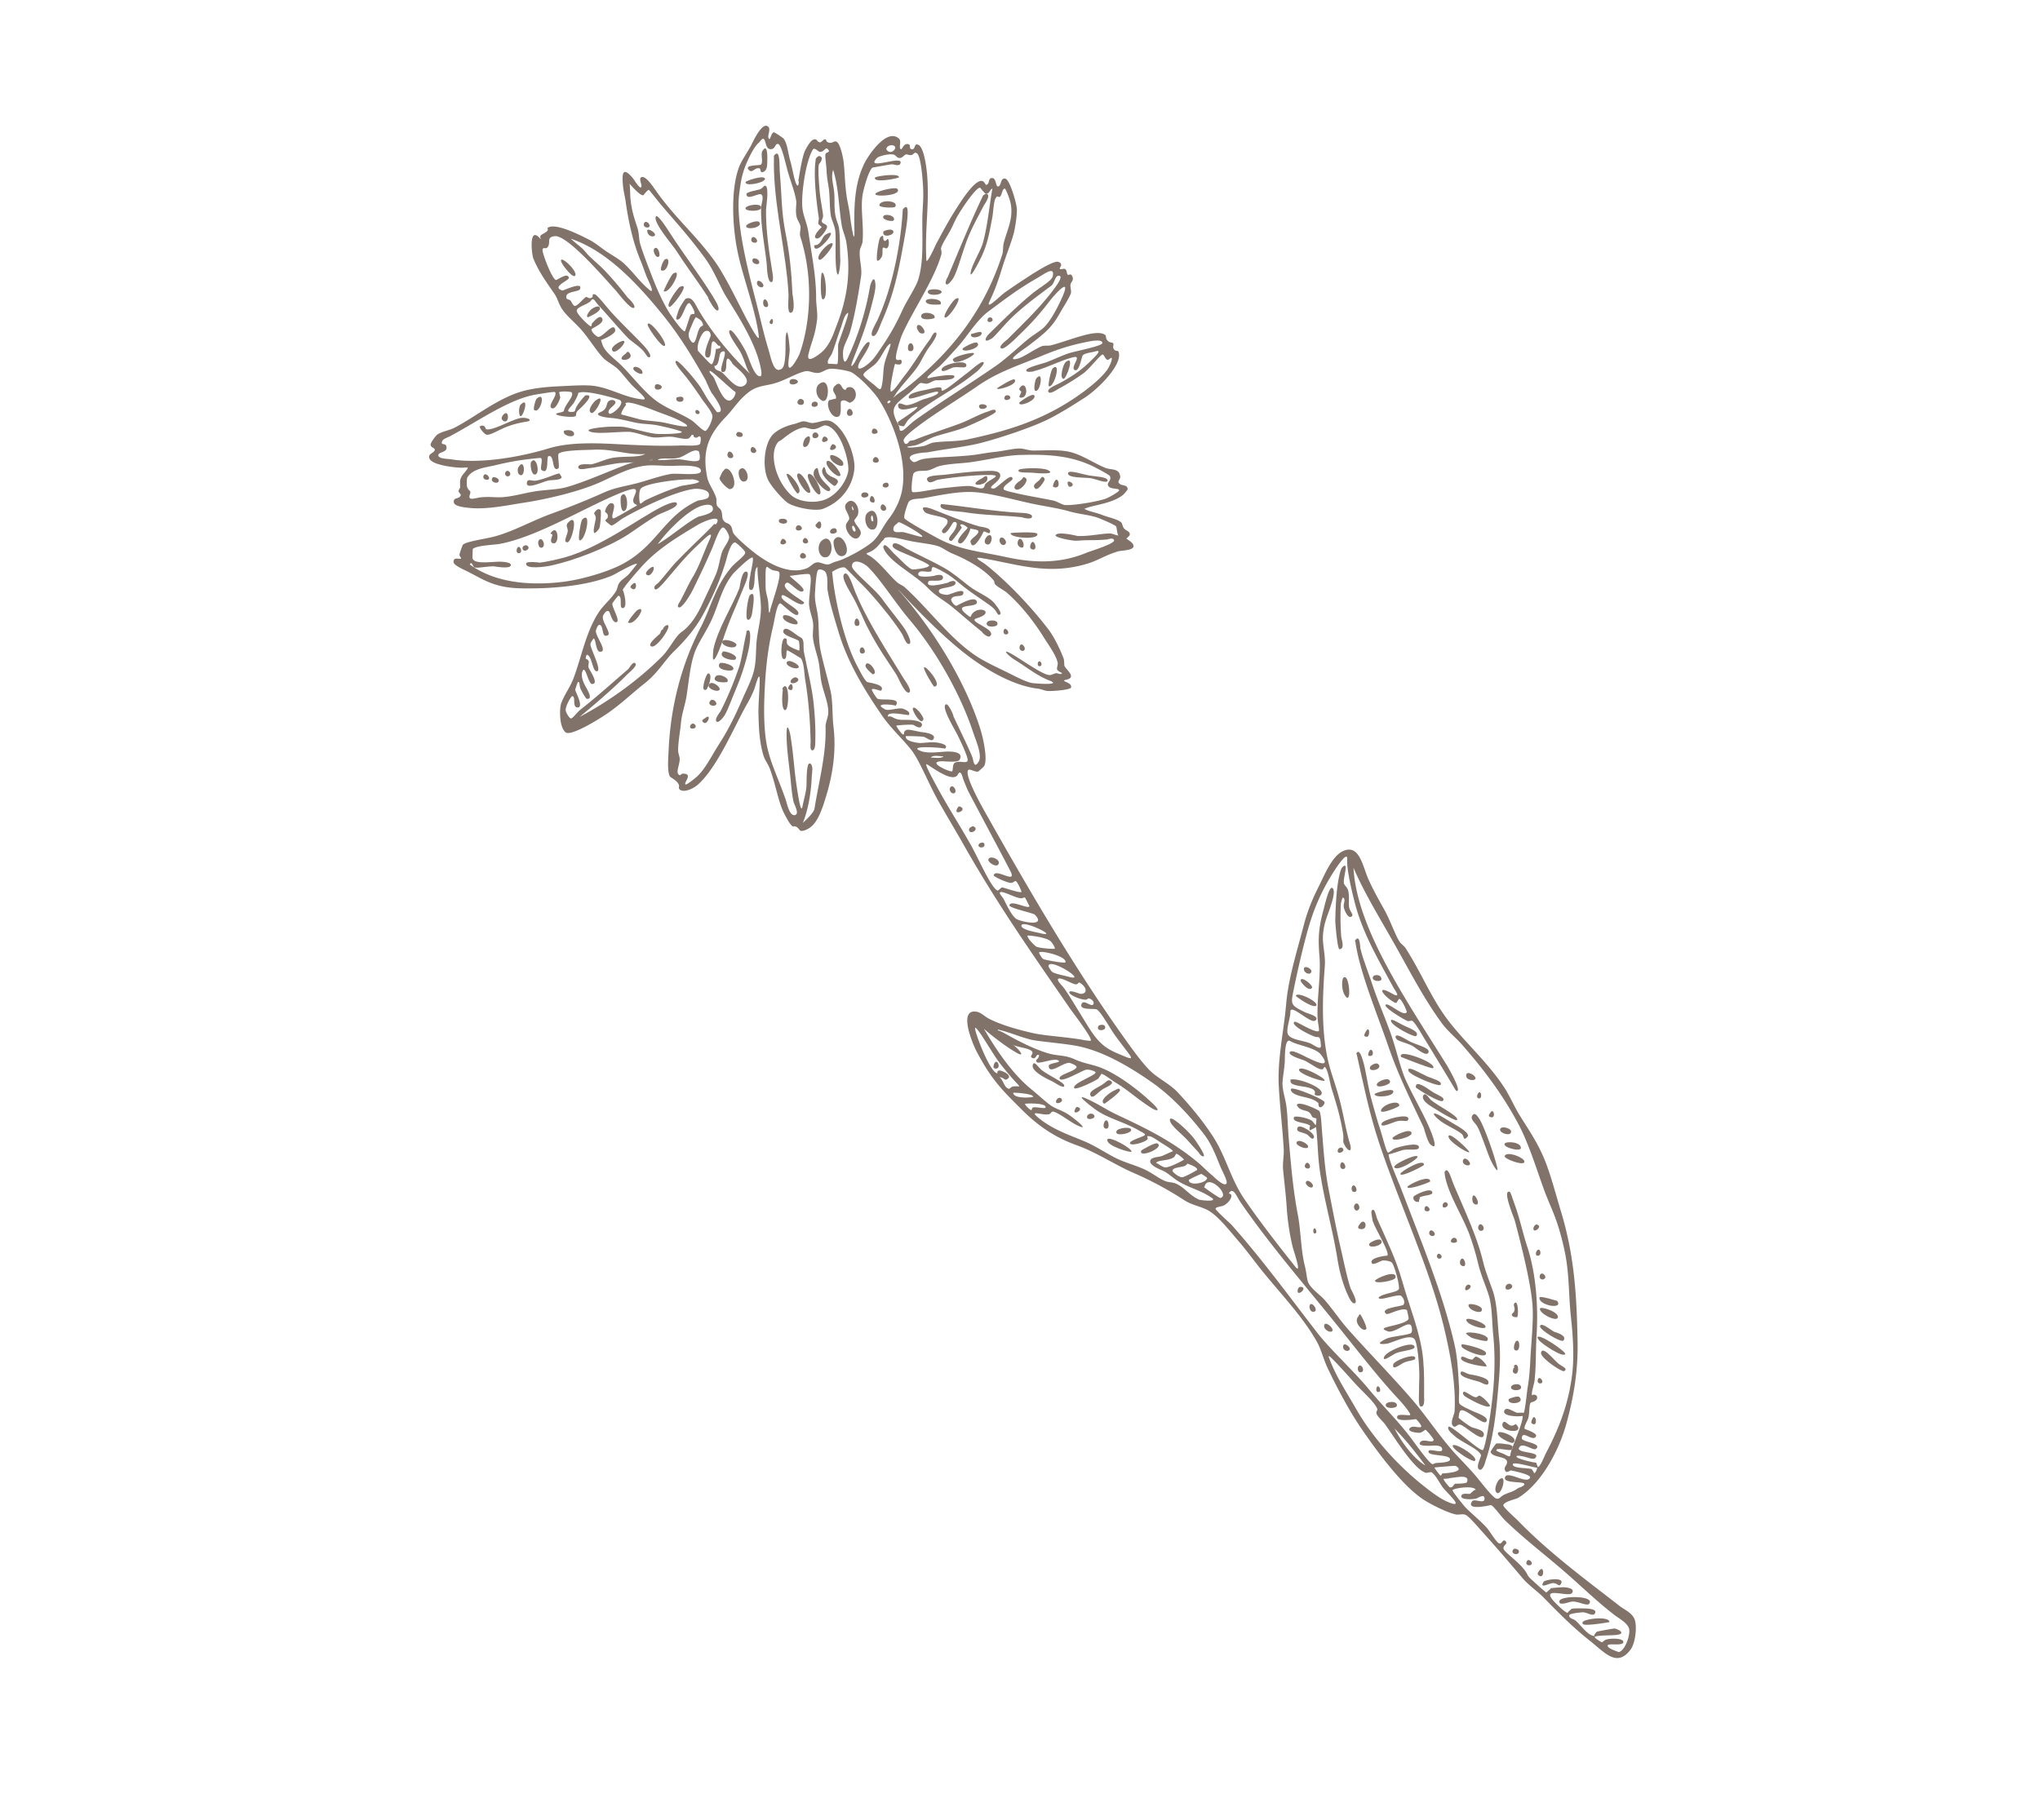 <svg width="121" height="108" fill="none" xmlns="http://www.w3.org/2000/svg"><mask id="a" style="mask-type:alpha" maskUnits="userSpaceOnUse" x="0" y="0" width="121" height="108"><rect x=".827" y=".007" width="120" height="107.506" rx="12" fill="#FCFAF7"/></mask><g mask="url(#a)" fill-rule="evenodd" clip-rule="evenodd" fill="#81736A"><path d="M33.274 15.445c.06-.256 1.096.76.812.931-.159.096-.848-.773-.812-.93zm1.809 2.898c.088-.071.5-.31.502-.026.002.2-.711.51-.719.507-.152-.073.128-.408.217-.481zm-6.613 7.004s-.026-.04-.025-.041c.314-.185.361.153.388.16.377.097 1.35-.482 1.954-.645.427-.116.935.127.414.201a5.608 5.608 0 00-1.091.279c-.452.162-1.028.534-1.247.49-.13-.025-.403-.37-.393-.444z"/><path d="M29.887 24.575c.332-.307.33.657-.052.378-.15-.109-.057-.276.052-.378zm6.83-4.263c.866-.44-.298.95-.418.434-.032-.133.21-.327.418-.434zm1.696-1.062c.08-.348 1.182 1.064 1.018 1.262-.146.175-1.05-1.129-1.018-1.262zm-7.547 4.775c.687-.719-.053 1.466-.078.336-.002-.072.034-.29.078-.336zm.971-.377c.589-.501.2.96-.156.672-.065-.053.076-.605.156-.672zM37.087 21c.095-.07.13-.22.259-.047.35.467-.984.578-.259.047zm.475.854c.058-.252.651.082.533.3-.065.117-.566-.156-.533-.3zm-2.249 1.923c.72-.563-.017.831-.238.723-.29-.14.157-.66.237-.723zm-6.615 4.418c.089-.162.364.084.305.211-.059.128-.445.047-.305-.211zm4.745-2.618c.014-.054.548-.139.605.14.061.296-.675.164-.605-.14zm-4.208 2.745c.053-.056.435.06.33.253-.09.168-.562-.009-.33-.253zm.741-.29c.12-.256.413.06.237.196-.137.107-.308-.046-.237-.197zm.779-.318c.396-.638.438.745.04.434-.099-.078-.118-.31-.04-.434zm.738-.284c.309-.503.593.731.223.723-.224-.004-.27-.647-.223-.724zm7.352-4.536c.046-.2.438-.056.404.094-.036.153-.476.22-.404-.094zm-7.587 5.716c.052-.228.27-.06.517-.093.492-.067 1.28-.452 1.406-.42a.877.877 0 01.13.208c.005.197-.607.163-.792.207-.399.095-1.373.58-1.262.097zm8.878-5.028c-.004.007.393-.153.403.094.01.26-.551.192-.403-.094zm1.112.86c-.021-.243.338-.056.227.088-.047.062-.214.057-.227-.088zm-2.685 2.884c-.057-.058.117-.09.125-.078.04.057-.085.115-.125.078zm-7.896 5.219c.136-.324.406.255.114.274-.151.01-.16-.163-.114-.274zm.326-.03c-.005-.118.18-.191.248-.156.345.182-.233.505-.248.156zm1.749-.978c.389-.406.464.877.02.678-.173-.077-.004-.397 0-.46.01-.15-.236.008-.02-.217v-.001zm-.802.558c.189-.364.493.32.192.398-.188.049-.243-.298-.191-.398zm1.777-1.11c.632-.642.212 1.184-.062 1.19-.297.006.033-.466.02-.704-.01-.197-.15-.293.04-.485h.002zm.819-.162c.578-.568.194 1.242-.145 1.24-.145.001.063-1.158.145-1.24zm.786-.496c.053-.064.17-.182.3-.071.05.043-.001.909-.073 1.08-.045.11-.247.297-.279.29-.156-.037.084-.788.068-.905-.04-.302-.187-.186-.016-.394zm1.515-.888c.354-.518.52.88.15.884-.198.002-.197-.817-.15-.884z"/><path d="M31.21 33.415c.031-.13.875-.04.786-.031.371-.037 1.094-.2 1.526-.32 2.083-.585 4.357-2.297 5.679-2.972.06-.03.836-.43.941-.242.14.25-.893.571-1.117.697-.646.364-1.441.957-1.835 1.205-1.222.768-3.145 1.515-4.562 1.814-.263.055-1.507.24-1.417-.15v-.001zm12.52-7.764c.057-.06.41.003.306.212-.072.143-.536.037-.306-.212zm-.578 1.282c.1-.432.611.273.155.248-.108-.006-.183-.129-.155-.248zm1.375-.283c.07-.304.392.01.32.146-.09.17-.368.06-.32-.145zm-1.65 1.316c.09-.08.101-.189.247-.155.346.08.673 1.155.18 1.21-.136.016-.602-.46-.63-.641-.001-.005.145-.363.202-.413v-.001zm.981-.092c.348-.415.753.674.263.699-.284.014-.374-.567-.263-.7zm2.802.261c.106-.212 1.087 1.002.657 1.142-.096.031-.7-1.053-.657-1.142zm-8.125 5.593c.492-.395.145.554-.16.388-.158-.085.034-.286.16-.388zm-.988.905c.245-.226.246.45-.036.31-.228-.116-.06-.223.036-.31zm8.669-3.805c.029-.051.465-.114.47.109.005.218-.617.155-.47-.109zm-8.389 5.354c.588-.303-.199.967-.563.755-.068-.04.439-.691.563-.755zm9.379-4.88c.032-.135.186-.191.3-.073.246.255-.367.362-.3.073zm-.891.788c.077-.162.164-.146.259-.046.247.261-.423.393-.259.047zm2.154-1.059c.304-.382.336.547.005.285-.184-.147-.086-.182-.005-.285zm-5.622 7.019c-.008.027-.389 1.157-.533 1.08-.077-.04.025-.74-.01-.568.258-1.245 1.138-2.598 1.558-3.676.015-.04.132-1.111.434-.961.197.097-.14.802-.247 1.075-.47 1.182-.794 1.782-1.201 3.051zm4.796-6.041c.132-.24.338.063.28.17-.07.13-.406.062-.28-.17zm-8.264 5.276c-.153.105.076-.23.221-.196.208.048-.268.708-.32.776-.098.122-.535.675-.705.44-.11-.153.541-.68.55-.689.124-.148-.03-.136.253-.33zm9.386-5.229c.618-.475.763.936.228 1.008-.45.06-.597-.724-.228-1.008zm.223.264c-.156.343.068-.151 0 0zm-1.52.603c.12-.275.418.014.321.145-.105.14-.413.068-.321-.145zm-2.992 2.389c.341-.323.213.474.18.75-.036.31-.094.756-.304.708-.189-.044.015-1.355.124-1.458z"/><path d="M42.848 38.05c.095-.202.875.04.832.227-.068.294-.959.041-.832-.227zm1.454-.62c.276-.216.201.614.118 1.018-.199.974-.498 1.802-.865 2.668-.179.424-.337.881-.538 1.256-.123.23-.377.48-.462.46-.273-.064.158-.585.183-.631a20.03 20.03 0 001.107-2.648c.162-.501.283-1.43.425-1.99.012-.047-.021-.094.03-.134h.002zm5.812-3.398c.218-.104.48.757.604 1.061.682 1.673 1.777 3.355 2.905 5.202.002.003.495.668.315.782-.246.154-.638-.837-.754-1.024-.491-.79-1.094-1.558-1.794-2.963-.185-.375-.41-.925-.712-1.51-.243-.469-.884-1.394-.564-1.547zm-7.232 4.628c.06-.064.95.19.744.456-.093.12-1.103-.077-.744-.456zm3.572-2.112c.09-.191.914.179.853.444-.042.18-.996-.143-.853-.444z"/><path d="M42.687 39.359c.079-.115.929.097.802.362-.076.153-1.076.036-.802-.362zm-.647 1.267c-.095.193-.097.367-.279.29-.148-.063.128-.996.26-.967.241.056.037.643.02.678zm4.428-3.226c.154-.33.721.281 1.003.407.286.13.146.53.217.9.164.852.477 2.062.573 3.035.06.6.126 1.388.098 2.182-.004.106.024.644-.207.59-.126-.03-.069-.53-.068-.476-.028-1.218-.121-2.525-.334-3.76-.037-.215-.047-.953-.248-1.225.014.018-.773-.485-.811-.47-.098.034.032.517-.192.521-.243.005-.17-1.211.038-1.23.225-.021.072.236.165.357.161.21.706.363.693.373.055-.037.015-.53-.011-.569-.093-.144-1.062-.322-.915-.635h-.001zm-4.035 2.749c.168-.246.882.074.708.305-.042.056-.965.069-.708-.305z"/><path d="M42.04 40.626c.142-.303.717.126.64.29-.091.194-.752-.056-.64-.29zm.054 1.004c.136-.269.456.014.388.16-.078.165-.507.074-.388-.16zm4.574-2.344c.112-.223.78.166.708.305-.1.19-.821-.08-.708-.305zm4.039-2.464c.14-.41.446.309.14.316-.196.003-.171-.226-.14-.316zm-9.753 6.208c.03-.06.143-.166.258-.046.252.26-.42.372-.258.045zm.881-.434c.418-.327.113.513-.13.253-.132-.14.01-.159.13-.253zm5.088-2.26c.003-.006.185-.203.315-.14.443.217-.528.57-.315.14zm-.503.488c.42-.611.406 1.434.124 1.303-.247-.113-.114-1.207-.114-1.194 0-.068-.05-.05-.01-.109z"/><path d="M46.8 40.7c.212-.394.349.401.021.217-.129-.071-.074-.116-.02-.217zm4.24-2.243c.151-.2.409.27.14.316-.196.033-.222-.208-.14-.316zm.295 1.023c.105-.454.83.473.445.527-.032.005-.479-.378-.445-.527zm3.473.128c.05-.213 1.182 1.12.59 1.127-.018.001-.627-.965-.59-1.127zm4.724-2.196c.064-.278.381.083.237.197-.1.08-.288.023-.237-.197zM54.14 42.04c.076-.268.682.489.63.642-.14.42-.665-.517-.63-.641zm6.335-3.668c.094-.41.54.233.155.249-.047.002-.192-.089-.155-.249zm1.095.925c.122-.219.348.207.088.233-.102.01-.131-.153-.087-.233zm-5.228 7.465c.131-.321.454.13.29.28-.132.12-.358-.113-.29-.28zm.422 1.23c.043-.081.09-.186.207-.129.437.215-.425.547-.206.13zm.708 1.228c-.003-.087.187-.234.29-.182.356.185-.277.538-.29.181zm.627.819s.305-.16.294.104c-.01.23-.53.153-.294-.104zm.528.935c.123-.272.837.082.559.342-.15.14-.63-.183-.56-.342zm.339 12.152c.164-.401.447.26.115.274-.208.009-.157-.17-.115-.274zm2.289.063c.072-.314.345.154.532.3.443.348 1.388.738 1.34.947-.04.17-.585-.214-.684-.264-.17-.087-1.285-.566-1.188-.983zm3.897-2.318c.033-.065.407-.155.404.093-.005.21-.574.235-.404-.093zM62.64 65.32c.03-.135.21-.26.315-.14.188.214-.378.409-.315.14zm2.693-.937c.297-.188.363-.352.523-.269.35.18-.296.402-.476.527-.303.21-.56.57-.688.372-.167-.257.356-.45.64-.631h.001zm-1.573 1.442c.047-.1.076-.189.207-.13.355.162-.395.527-.207.13zm2.432-1.172c.027-.008.199-.15.243.021.032.127-.915.82-.931.813-.375-.183.408-.747.688-.832v-.002zM64.48 66.24c.05-.219.376-.215.433-.042.066.197-.493.298-.434.042zm1.019.342c.196-.403.4.381.123.383-.224 0-.171-.284-.123-.383zm.728.521c.088-.198.978-.301.853-.015-.078.18-1.004.358-.853.015zm-.546.512c.06-.267 1.523.544 1.426.719-.037.067-1.512-.349-1.426-.719zm3.723-1.229c.084-.178.984.614 1.401 1.138.163.205.669.978.605 1.06-.104.133-.384-.281-.278-.17-.186-.196-.609-.67-.735-.807-.32-.349-1.122-.949-.993-1.221zm-1.707 1.871c.004-.01.801-.49.946-.418.489.238-1.163.931-.946.418zm19.272-4.501c.058-.25.587.067.549.232-.04.173-.627.107-.549-.232zm.7 1.115c.187-.26.265.305.072.3-.194-.006-.125-.225-.072-.3zm.721 1.159c.192-.365.364.33.047.257-.228-.052-.084-.19-.047-.258zm.595.949c.104-.225.798 0 .616.248-.13.178-.713-.038-.616-.248zm.259.877c.076-.16.976-.12.966.258-.006.24-1.076-.032-.966-.258zm.003.742c.085-.365 1.344.138 1.154.374-.144.176-1.187-.228-1.154-.374zM76.98 76.494c.007-.027.061-.144.14-.145.554-.001-.269.704-.14.145zm.706.937c.135-.268.598.413.191.398-.177-.006-.24-.298-.19-.398zm.857 1.192c.061-.268.57.172.491.326-.095.182-.552-.06-.491-.326zm1.142 1.181c.075-.168.54.187.316.32-.16.096-.42-.083-.316-.32zm.869 1.299c.157-.31.497.303.14.317-.154.005-.18-.235-.14-.317zm1.102 1.212c.117-.24.342.25.113.273-.167.019-.145-.209-.113-.273zm.535 1.047c.002-.24.733-.27.662.046-.036.161-.662.192-.662-.046zM38.214 13.225c.099-.183.373.075.305.213-.064.133-.443.045-.305-.213zm.686-.375c.1-.19.67.718.915 1.096.733 1.136 2.151 3.014 2.709 4.06.204.385.078.633-.249.155-.192-.283-.398-.717-.217-.44-.608-.94-1.306-1.854-2.011-2.942-.163-.253-1.324-1.59-1.147-1.93zm6.317-3.885c.328-.533.3.42.294.564-.01.252.02.587-.264.682-.18.06-.106-.198-.198-.222-.29-.079-.413.315-.625.103-.336-.338.623-.252.713-.33.15-.13-.032-.617.078-.796h.002zm-6.829 4.723c-.001-.212.63.172.423.31-.135.091-.423-.033-.423-.31zm7.548-4.485c.354-.412.283.645.32 1.067.116 1.272.078 2.27.342 3.582.247 1.238.349 2.332.407 3.6 0 .011.224 1.102-.115 1.107-.213.002-.115-.828-.118-1.02-.005-.193-.04-.699-.078-1.044-.256-2.375-.851-4.813-.788-7.157.002-.095-.04-.052.03-.135zm-1.708 1.589c.012-.052 1.062-.433 1.143-.196.078.226-1.216.514-1.143.196zm-5.413 3.953c.2-.193.364.353.285.456-.16.203-.428-.317-.285-.456zm6.326-2.399c.004-.237.2-.68.012-.812-.154-.107-.87.401-.88-.026-.002-.122.776-.259.807-.274.218-.103.224-.26.33-.207.224.115.027 1.288.026 1.423-.01 1.156.153 2.341.366 3.625.007.048.13.655-.047.663-.261.01-.264-.966-.278-1.091-.125-1.132-.353-2.155-.336-3.3zm3.266-2.96c.079-.085.178-.198.3-.072.135.138-.133.43-.133.43-.065.277-.013.902.035 1.53.045.585.194 1.21.212 1.536.006.114-.104.273-.078.336.072.174.3.117.316.32.008.11-.458.84-.683.657-.174-.143.366-.678.358-.626.01-.06-.173-.155-.197-.222-.015-.04.035-.314.036-.31-.157-1.026-.333-2.594-.195-3.445.008-.055-.013-.085.03-.134zm-8.961 5.999c.4-.203.129.832-.222.656-.096-.048.107-.598.222-.656z"/><path d="M45.14 12.345c-.053.222-.968.205-.92 0 .042-.184.997-.334.92 0zm-.883 1.072c0-.147.654-.37.765-.249.288.32-.767.507-.765.249zm-4.333 2.821c.618-.4-.204 1.233-.558 1.04-.023-.013.435-.96.558-1.04zm4.666-2.111c.098-.183.372.075.304.213-.066.133-.443.045-.305-.213zm-4.286 2.906c.765-.383-.445 1.207-.59 1.173-.285-.066.505-1.13.59-1.173zm11.591-6.489c.022-.098 1.482-.289 1.422-.026-.014.06-1.498.362-1.422.026zM44.66 15.35c.026-.044.375-.027.373.227-.002.198-.542.067-.372-.227zm7.26-3.843c.038-.163 1.197-.438 1.308-.3.31.388-1.354.5-1.308.3zm-2.924 2.402c.91-.541-.596 1.33-.699.724-.024-.145.1-.04.248-.155.231-.182.214-.43.45-.57zm3.162-1.746c.084-.36 1.19-.248.932.11-.051.07-.97.06-.932-.11zM44.9 16.754c.06-.262.442.093.374.227-.086.17-.42-.02-.373-.227zm4.278-2.271c.649-.333-.4 1.012-.569.93-.268-.13.307-.796.57-.93zm3.204-1.597c-.007-.26.778-.113.63.181-.055.11-.627-.006-.63-.181zm1.263-.558c.404-.37.059 1.485-.017 1.909-.31 1.73-.58 3.17-1.336 4.86-.103.23-.299.887-.512.837-.25-.059.165-.73.244-.9.926-1.988 1.411-4.592 1.521-6.587.003-.048.056-.08.099-.12v.001zm-8.358 5.504c.153-.293.455.46.125.382-.19-.044-.146-.34-.125-.382zm7.11-4.092c.012-.048.597-.25.595.032 0 .192-.688.37-.595-.031zm-3.647 2.449c.187-.146.395 1.564.061 1.572-.18.004-.134-1.516-.061-1.572zm3.46-2.105c.286-.266.103.117.238.197.111.067.188-.173.233-.087.092.177.033.646-.191.522-.25-.139-.074.29-.191.523.016-.032-.151.283-.263.222-.096-.05.076-1.281.176-1.375l-.001-.002zm-6.524 4.938c.192-.343.24.357-.005.175-.069-.05-.015-.138.005-.175zm12.787-7.524c.375.008-.092.64-.13.714-.277.554-.741 1.354-1.023 2.136-.311.863-.543 1.749-.781 2.156-.017.027-.283.433-.403.367-.143-.079.1-.492.052-.378.695-1.64 1.35-3.272 2.121-4.891a.621.621 0 01.166-.104h-.002zm-3.423 5.761c.068-.145.843-.122.797.078-.047.205-.941.23-.796-.078zm-8.212 5.358c.053-.23.521-.11.486.042-.035.155-.554.259-.486-.042zm8.074-4.755c-.003-.209 1.06-.17.874.202.006-.012-.87.098-.874-.202zm-.268.859c.068-.294.912-.14.781.145-.025.053-.86.202-.781-.145zm2.032-.983c.594-.347-.453 1.272-.642 1.09-.109-.103.45-.978.642-1.09zm-9.315 5.989c.105-.133.401-.019.305.213-.067.163-.534.081-.305-.213zM54.38 19.4c.094-.454.81.513.233.373-.126-.03-.245-.318-.233-.372zm-4.843 3.482c.346-.333.352.164.548.233.15.054.034-.076.207-.13.503-.152.699.734.108.91-.048.015-.328-.257-.511-.083-.066.062.058.778-.136.89-.403.232-.832-.723-.552-.978-.063.058.389-.109.368-.056.12-.282-.372-.46-.032-.786zm-1.369 1.034c.058-.111.338-.145.336.078-.002.192-.487.214-.336-.078zm5.722-3.459c.233-.369.495.469.056.368-.143-.033-.08-.33-.057-.368zm-8.024 5.3c.307-.3.825-.508 1.236-.6.178-.04.404-.15.533-.16.187-.014.383.115.579.099.452-.038.796-.286 1.179-.046.785.494 1.326 1.968 1.286 2.706-.045.844-.582 1.95-1.872 2.434-.447.167-1.633-.076-2.048-.332-.303-.187-.943-.928-1.153-1.293-.429-.745-.294-2.266.26-2.808zm.228.548c-.473.687-.066 2.23.816 3.056.467.438 1.451.522 2.063.264.667-.281 1.206-1.013 1.334-1.639.105-.515-.435-2.586-1.313-2.745-.19-.036-.4.195-.724.222-.212.018-.437-.113-.58-.098-.424.043-.896.381-1.251.666-.248.2-.228.104-.346.274zm12.508-7.411c.038-.073.229-.119.269.062.042.184-.418.233-.269-.062zm-8.35 5.502c.185-.43.56.3.113.275-.11-.005-.155-.177-.113-.274zm7.362-4.601c-.04.08.6-.223.61-.036.014.28-.778.379-.61.036z"/><path d="M47.757 26.012c.457-.444.292.45.024.502-.29.055-.068-.46-.024-.502zm.438-.215c.033-.141.201-.195.3-.072.222.272-.378.411-.3.072zm8.893-5.097c-.002-.063.743-.464.863-.367.35.281-.856.644-.863.367zm-8.32 5.372c.084-.301.287-.132.325-.03.062.162-.4.296-.325.03zm7.746-4.726c-.003-.19 1.213-.491 1.257-.381.05.122-.825.587-1.179.506a.571.571 0 01-.077-.124z"/><path d="M55.847 21.936c-.01-.328 1.572-.671 1.468-.227-.04.179-.47.018-.8.098-.104.025-.66.356-.668.129zm-2.584 3.227c.008.026-.006-.122-.01-.109.022-.067 1.171-.757 1.164-.899-.007-.098-1.138.424-1.148-.088-.006-.28.37-.017.501-.026.374-.025.768-.276 1.04-.362.024-.008.875-.225.838-.408-.038-.19-1.681.528-1.742.341-.098-.3.776-.435 1.07-.495.339-.07.79-.215.87-.083-.011-.017-.011.157.035.15.261-.037 1.095-.778 1.438-1.014.187-.129.865-.768 1.008-.687.207.116-.982 1.092-.284.465-1.218 1.094-3.195 1.996-4.148 2.936-.11.107-.25.407-.31.424.133-.038-.278.008-.321-.145h-.001zm-3.994 1.343c.055-.108.089-.193.206-.129.4.22-.408.525-.206.13zm-1.972 1.632c.192-.318.905.971.739 1.09-.218.158-.86-.893-.74-1.09zm1.956-1.106c.07-.151.783.208.77.497-.014.341-.917-.18-.77-.497zm2.467-1.482c.071-.247.332-.075.336.078.004.128-.416.202-.335-.078zm-3.355 2.269c.206-.168.11.109.284.455.187.372.634.631.6.777-.084.355-.864-.438-.978-.828-.03-.107-.015-.315.094-.404z"/><path d="M49.028 27.407c.102-.342.968.698.801.822-.179.135-.883-.543-.8-.822zm-1.092.739c.249-.24.914 1.059.682 1.184-.21.113-.837-1.034-.682-1.184zm.846-.303c.147-.355.173.099.238.197.212.323.655.268.687.548 0 .003-.132.314-.263.222-.299-.209-.788-.663-.662-.967zm3.012-.612c.14-.272.385.008.32.145-.065.138-.443.09-.32-.145zm7.336-4.181c-.006-.03.966-.63 1.045-.538.256.298-1.014.668-1.044.538zm-1.06 1.064c-.013-.199.445-.149.46 0 .016.145-.444.244-.46 0zm1.507-.536c.043-.19.342-.16.35.011.01.145-.409.242-.35-.01zm.909-.569c.384-.538.594.591.077.585-.226-.003.006-.21.01-.352.002-.046-.188-.093-.087-.233zm.978-.554c.477-.563.235.882-.063.728-.115-.06-.004-.649.063-.728zm.994-.62c.516-.394.04 1.225-.248 1.076-.063-.033.113-.973.248-1.076zm.754-.356c.576-.472.034 1-.124.998-.264-.003-.036-.868.124-.998zm-12.889 8.278c.29-.198.709.285.557.803-.018.063-.213.295-.211.304.03.293.498.565.366.864-.26.594-.892-.116-.863-.554.011-.16.21-.311.201-.413-.029-.373-.506-.692-.051-1.003zm.31.497c.01-.01-.095-.318-.103-.165-.002.04.036.238.103.165zm.098 1.262c.068-.07-.12-.438-.182-.29-.04.097.082.393.182.29zm.362-2.18c.041-.183.411-.159.418.026.007.184-.48.247-.419-.026zm1.318-.651s.293-.163.296.103c0 .233-.528.156-.296-.103zm8.049-4.799c.008-.033.764-.582.88-.433.21.271-.954.756-.88.433zM51.6 29.59c.123-.529.525.44.063.191-.081-.044-.069-.16-.063-.19zm-2.343 1.87c.06-.121.368-.214.378.051.006.187-.521.234-.378-.051zm2.183-1.02c.619-.576.796.875.377.973-.452.105-.631-.736-.378-.973zm.351.472c.028-.034-.027-.473-.113-.275-.05.113.026.379.113.275zm.446-.853c.094-.406.58.236.155.248-.047.002-.192-.088-.155-.248zm-2.753 1.95c.479-.611 1.148.934.444.988-.391.029-.576-.821-.444-.988zm.392.444c-.007.342.003-.157 0 0zm7.654-1.101c.123-.041-.337.95-.596.889-.413-.096.46-.872.46-.92 0-.033-.29-.269-.413-.202-.079.042.07.131.062.191-.003.02-.543.783-.605.782-.307-.007-.061-.326.025-.42.298-.322.418-.797.09-.688-.06.019-.468.902-.668.588-.114-.177.43-.434.305-.708-.108-.236-1.18-.293-1.339-.486-.392-.47.35-.21.398-.191.798.313 2.087.84 2.84 1.046.152.041.732.065.625.356-.049.133-.274-.092-.378-.052.023-.008-.634 1.33-.776.6-.032-.165.535-.422.466-.636-.034-.104-.56-.129-.496-.15zm.726-2.98c.068-.034.31-.288.31.036.002.452-1.367.502-.31-.036zm-2.458 1.59c.034-.075.01-.06.083-.052 1.25.115 3.123.446 4.695.518-.03-.001.583.002.632.18.08.3-.688.068-.585.078-1.172-.122-2.271-.104-3.47-.306-.273-.046-1.518-.064-1.354-.419h-.001zm-3.402 2.472c.07-.313.466.27.704.481.248.221.766.792 1.002.869.056.019.972-.068 1.01-.227.022-.098-.907-.479-1.107-.574-.112-.055-.362-.146-.547-.233-.026-.012-.524-.203-.518-.368.017-.404.752.13.78.145.684.363 1.612.786 2.28 1.164.563.32 1.013.724 1.485 1.086.488.376 1.095.585 1.473.978-.043-.044.505.588.371.688-.165.125-.15-.098-.383-.336-.234-.242-1.009-.693-1.788-1.299-.264-.206-.584-.502-.9-.703-.216-.138-.804-.473-.92-.46-.102.011-.077.219-.088.227-.192.157-.656-.117-.776.14-.15.322.878.166.957.15-.164.036.582-.222.495.15-.06.26-.79.055-.858.19-.219.439.898.131 1.19.062-.133.032.413-.247.418.026.007.295-.94.24-.988.444-.064.28.641.256.506.26.115-.004.948-.41.951-.135.007.348-.602.062-.728.397-.024.064.138.348.299.389.04.01 1.117-.674 1.225-.248.107.418-1.494.043-.63.74.379.306.184.125.407-.083.473-.44 1.292.017.207.33-.608.176 1.172.63.821 1.04-.162.19-.593-.306-.48-.218-.58-.46-1.195-1.012-1.81-1.515-.473-.387-.924-.588-1.468-1.153-.658-.686-1.849-1.283-2.404-2.007-.058-.075-.213-.302-.19-.398h.002zm8.026-4.554c.058-.11 1.402-.16 1.732.01.563.287-.699.178-.817.165-.385-.043-1.03.035-.916-.175zm.104.626c.176-.11.119-.283.316-.139.225.166-.411.894-.642.63-.113-.129.1-.346.325-.49h.001zm1.098.002c.116-.087.168-.372.342-.099.043.069-.394.733-.56.58-.163-.153-.069-.265.218-.482v.001zm1.728-.445c.047-.203.855.077 1.242.145.35.061 1.08.078 1.101.29.023.235-.682-.076-.998-.125-.361-.055-1.416 0-1.345-.31zm-.841.582c.226-.548.44.295.115.274-.201-.013-.205-.052-.115-.274zm.81.011c-.024-.228.491.055.237.197-.154.087-.22-.036-.237-.197zM58.6 31.78c.35-.213.247.669-.083.51-.235-.112-.042-.435.083-.51zm.701.195c.122-.268.508.169.315.32-.194.153-.391-.154-.315-.32zm.644-.345c.006-.026 1.54-.108 1.582.048.099.373-1.65.24-1.582-.047z"/><path d="M60.422 32.02c.211-.26.48.617.108.45-.244-.11-.174-.369-.108-.45zm.726.24c.173-.39.452.423.097.34-.22-.051-.13-.27-.097-.34zm-2.606 4.672c.08-.183.744-.168.605.14-.064.143-.74.172-.605-.14zm-9.976-14.127c.704-.604.661 1.194.202.966-.375-.185-.447-.756-.202-.966zm31.098 28.603c.355-.273-.017.692.05 1.003.022.1.186.234.233.373.117.34.028.802.076 1.045.055.268.276.426.161.533-.208.19-.412-.305-.461-.461-.09-.292.141-.51-.062-.652-.031-.023-.128.285-.134.429a15.75 15.75 0 00.025 1.882c.013.17.238.745-.103.756-.123.003-.25-1.55-.248-1.687.015-.76.07-2.376.363-3.102a.543.543 0 01.099-.12v.001zm-2.32 6.05c.05-.221.597.07.398.27-.131.13-.446-.064-.398-.27zm3.04-1.67c.283-.392.29.414.31.496.14.596.454 1.372.646 1.955.392 1.19.741 1.952 1.116 2.985.371 1.024.592 2.122.93 2.87.36.796 1.015 1.95 1.354 2.72.075.17.695 1.6.104 1.086-.175-.151-.378-.96-.404-1.014-.926-1.954-1.499-3.098-2.104-4.841-.67-1.938-1.685-4.372-1.94-6.149-.011-.066-.052-.055-.012-.108zm-3.239 2.369c.061-.265.742.315.678.44-.154.296-.704-.328-.678-.44zm-.283.925c.065-.278 1.33.34 1.216.565-.125.244-1.225-.521-1.216-.565zM79.696 58c.357-.285.509 1.908.025.962-.145-.284-.148-.865-.025-.962z"/><path d="M81.442 57.943c.067-.132.493-.146.496.15.002.191-.635.124-.496-.15zm-4.385 5.503c.126-.257 1.587.531 1.51.667-.058.1-1.632-.42-1.51-.667zm3.953-2.237c.236-.439.26.302.071.3-.23-.003-.172-.115-.072-.3zm-4.46 2.899l-.026-.042c.343-.17 2.063.458 1.857.853-.094.18-.434.018-.368.057-.076-.045.026-.157-.046-.259-.246-.351-1.514-.188-1.416-.61zm5.953-3.546c-.009-.198.523.188.91.35.386.163.788.367.579.559-.093.086-1.475-.606-1.49-.91h.001zm-5.941 4.114c0-.019.011-.09.056-.093.345-.02 1.91.653 1.94.803.028.144-.151.296-.212.305-.178.028-.13-.224-.154-.248-.402-.396-1.207-.316-1.551-.64a.455.455 0 01-.078-.126zm4.628-2.256c.162-.398.399.212.088.233-.176.011-.13-.126-.088-.233zm1.584-.878c-.01-.312.622.148.925.285.449.202 1.155.364 1.024.625-.134.272-.778-.31-.936-.392-.361-.193-.754-.251-.936-.393a.447.447 0 01-.077-.124v-.001zm-4.736 5.318c.034.03-.354.2-.33.206-.072-.016-.018-.32.02-.243-.113-.237-1.145-.188-.972-.543.049-.098.782.031 1.05.208.06.038.213.266.221.264.07-.019.028-.486.079-.336-.047-.14-.224-.03-.306-.21-.175-.389-.395-.227-.744-.457-.01-.006-.157-.152-.129-.206.122-.238 1.276.303 1.33.379.1.14.13.882.154 1.168.096 1.158.165 2.311.398 3.491.232 1.183.446 2.337.733 3.568.158.68.346 1.623.567 2.291.02.06.442.78.259.875-.183.096-.396-.422-.444-.528-.28-.616-.478-1.359-.589-2.05-.298-1.858-.797-3.507-1.049-5.268-.131-.93-.118-1.638-.221-2.565a.141.141 0 00-.026-.041v-.004zm3.235-3.574c.027-.062.349-.294.49-.135.277.309-.662.51-.49.135zm1.819-.674c.076-.326 2.149.471 1.914.76-.062.077-1.803-.626-1.836-.635-.083-.025-.092-.062-.078-.125z"/><path d="M76.97 66.89c.12-.236 1.091.366.957.612-.104.187-.278-.128-.415-.201-.272-.146-.69-.118-.543-.41zm4.705-2.587c.067-.154.7-.442.776-.14.054.213-.918.468-.776.14zm1.852-.815c-.008-.262.67.168 1.086.357.334.153.958.288.837.512-.063.118-.892-.225-.967-.259-.226-.102-.95-.403-.956-.61zm-6.627 4.31c.067-.29.776.086.683.265-.09.172-.72-.1-.683-.265zm4.635-2.895c.013-.05 1.041-.37 1.102-.17.105.345-1.159.42-1.102.17zm2.452-.495c.06-.265.59.103.884.31.38.27.889.384.713.59-.14.165-1.438-.654-1.562-.75-.07-.053-.044-.112-.036-.15zm-2.077 1.471c.078-.34 1.093-.678 1.09-.28 0 .067-1.153.551-1.09.28zm-4.494 3.211c.14-.27.33.054.28.17-.059.137-.4.063-.28-.17z"/><path d="M84.414 65.004c.124-.258.351.165.44.243.385.343 1.763 1.011 1.561 1.209-.096.095-1.592-.832-1.757-.972-.177-.148-.317-.327-.243-.48zm-5.061 3.222c.041-.148.271-.21.326-.032.052.174-.41.333-.326.032zm2.591-1.56c.055-.243 1.585-.633 1.591-.305.005.258-.281.089-.6.145-.314.057-1.063.465-.992.161v-.001zm-4.492 3.491c.064-.283.542.118.398.269-.114.12-.428-.135-.398-.27zm2.064-1.115c.138-.303.47.31.14.315-.173.002-.182-.224-.14-.315zm3.079-1.519c.026-.117 1.054-.643 1.132-.305.057.242-1.191.562-1.132.305zm2.451-1.417c-.003-.197.733.306 1.148.548.34.199 1.04.59.843.797-.272.287-.172-.051-.347-.185-.47-.365-1.184-.573-1.591-1.076-.012-.014-.052-.066-.052-.083v-.001zm-4.852 4.298c.137-.286.433.311.14.316-.18.003-.187-.218-.14-.316zm7.136-4.228c.115-.173.247-.058.414.202.294.457.917 2.226 1.064 2.9.09.414-.248-.133-.391-.444-.173-.37-.593-1.678-.807-2.027-.126-.207-.426-.409-.28-.632v.001zm-4.581 2.978c.05-.121 1.202-.694 1.328-.544.1.12-1.211.95-1.386.636-.01-.015.049-.076.057-.093zm3.167-1.75c.066-.282 1.279.889 1.231.958-.062.09-1.297-.67-1.23-.958zm-2.856 2.244c-.004-.144 1.445-.985 1.396-.528-.005.049-1.39.763-1.396.528zm-5.163 3.337c.084-.36.322.252.062.192-.084-.02-.064-.178-.062-.192zm2.428-1.458c.169-.38.478.192.18.289-.14.047-.232-.17-.18-.29zm3.156-1.109c.03-.126 1.343-.771 1.35-.326.001.055-1.403.56-1.35.326zm-2.138 1.45c.18-.333.275.295.352.47.568 1.278 1.104 2.364 1.463 3.63.464 1.641 1.112 3.148 1.254 4.68.07.758.06 1.448.056 2.207-.001.083.067.652-.207.59-.154-.035-.09-.805-.092-.977-.006-.306.023-.625.016-.987-.01-.507-.097-1.856-.305-2.053-.281-.267-1.096.148-1.551.278-.12.034-.957.136-.113-.274.346-.168 1.381-.213 1.498-.362.067-.082.047-.41-.065-.475-.243-.137-.876.46-1.298.408.117.015-.303-.072-.28-.17.034-.146 1.28-.239 1.48-.58.024-.042-.105-.527-.093-.516-.142-.135-.567.023-.61.036-.217.058-.56.247-.642.17-.387-.368.97-.422 1.045-.537.125-.194-.057-.463-.159-.532-.11-.075-.772.114-.992.16-.421.086-.51-.095.17-.28.269-.074.614-.133.698-.262.087-.135-.251-1.42-.414-1.584-.095-.094-.413-.139-.538-.123-.138.018-.555.301-.64.17-.233-.352.926-.47.92-.46.13-.22-.694-1.525-.874-2.043-.01-.03-.103-.535-.077-.584h-.002zm-.714.791c.347-.557.597.366.047.258-.216-.042-.082-.201-.047-.258zm6.162-3.849c.11-.224.455.151.398.269-.078.16-.532.002-.398-.27zm-2.947 2.188c.032-.09 1.1-.618 1.117-.238.008.186-.666.151-.782.315.189-.268-.116.261.021.217-.278.088-.41-.143-.357-.295v.001zm.656.68c.062-.267.323-.015.295.104-.029.124-.35.135-.294-.104z"/><path d="M81.217 73.788c.022-.065.695-.45.734-.114.029.249-.841.442-.734.114zm4.358-2.32c.026-.106.132-.172.207-.13.328.183-.294.513-.207.13zm1.757-.403c.046-.502.572.485.192.397-.225-.052-.197-.333-.192-.397zm-2.56 2.056c.068-.293.395.007.32.145-.082.151-.364.041-.32-.145zm-3.215 2.871c-.003-.135 1.346-.717 1.21-.18-.044.174-1.206.39-1.21.18zm4.583-2.515c.046-.05.283-.094.279.17-.002.133-.573.15-.279-.17zm1.555-.742c.149-.319.495.221.18.29-.138.03-.25-.14-.18-.29zm-2.466 1.77c.066-.284.375.008.253.128-.113.113-.282-.007-.253-.128zm-4.655 3.594s.04-.135.1-.119c.056.016.427.761.365.863-.151.253-.812-.408-.465-.744zm6.04-3.312c.195-.447.507.542.073.3-.103-.058-.11-.21-.073-.3zm4.349-1.967c.016-.071.123-.184.18-.172.446.104-.288.636-.18.171zm-4.045 3.564c.04-.14.154-.176.18-.171.423.08-.305.602-.18.17zm4.262-2.205c.183-.175.302.32.03.325-.168.004-.116-.244-.03-.325zm-9.068 6.297c.157-.34 1.79-1.005 1.79-.543 0 .17-.85.217-1.148.373-.248.128-.821.558-.643.17h.001zm4.993-3.06c.028-.122.75.02.791.254.065.377-.86.05-.79-.254zm2.198-1.083c.036-.16.23-.206.314-.14.31.235-.4.51-.314.14zm-6.663 4.615c.053-.228 1.211-.655 1.299-.408.068.197-.321.15-.673.305-.162.072-.726.533-.626.103zm4.33-2.642c0-.218 1.253.206 1.138.44-.085.172-1.138-.153-1.138-.44zm4.356-2.605c.08-.341.476.022.28.17-.138.106-.318-.005-.28-.17zm-4.366 3.416c-.002-.18 1.558.046 1.246.43-.056.07-.81-.13-.915-.176-.055-.023-.33-.217-.33-.253l-.001-.001zm2.856-1.784c.24-.3.264.746.167.818-.007.004-.234-.005-.27-.062-.122-.2.072-.116.12-.362.03-.169-.094-.295-.017-.393v-.001zm-3.121 2.465l-.026-.041c.13-.036 1.442.27 1.475.518.05.371-1.13-.079-1.41-.326-.069-.06-.047-.108-.038-.15zm4.621-2.824c.026-.117 1.058.22 1.048.207.393.557-1.155.252-1.048-.207zm-4.656 3.593c.054-.234.427.148.688.088-.012.002.159-.174.181-.17.32.055.674.515.647.574-.032.067-1.588-.182-1.516-.492zm4.676-2.919c.005-.194 1.276.234 1.04.56-.136.185-1.047-.265-1.04-.56zm-4.703 3.801c.049-.21.324.069.579.098.124.015 1.031.168 1.07.425.054.354-.353.084-.5.026-.275-.107-1.214-.264-1.149-.55zm3.306-1.891c.211-.118.252.556.01.569-.284.014-.104-.516-.01-.57zm1.403-.88c.063-.272.698.278.843.337.107.043.779.207.553.517-.118.164-1.445-.642-1.395-.854h-.001zm-.152.672c.068-.288 1.715.858 1.65.984-.128.242-1.341-.577-1.52-.777-.021-.023-.136-.18-.13-.207zm-1.378 1.667c.29-.267.335.64 0 .46-.197-.107.037-.428.01-.352.017-.05-.065-.058-.01-.108z"/><path d="M80.47 62.467c.16-.213.286.207.34.361.216.616.282 1.56.635 2.767.116.397.227.836.419 1.407.116.348.36 1.338.46 1.381.056.024.291-.194.371-.232.197-.095 1.56-.463 1.463-.052-.043.186-.665.057-.951.134-.188.05-.88.307-.833.232-.091.146.581 1.677.662 1.887 1.266 3.325 2.52 6.293 3.239 9.422.189.824.218 1.738.273 2.648.011.185-.05.738.016.853.075.133.594.355.878.486.086.04.939.319.713.59-.195.236-1.218-.814-1.51-.667-.126.062-.12.469-.134.428.01.024.563.476.822.58.144.059.817.159.661.506-.15.338-1.116-.635-1.4-.677-.18-.027-.256.231-.41.082-.201-.198.084-.669.094-.864.082-1.556-.21-3.256-.66-5.109-.832-3.417-2.641-7.282-3.808-10.793-.616-1.851-.957-3.61-1.332-5.264-.014-.064-.05-.06-.01-.11l.001.004z"/><path d="M85.718 69.48c.194-.233.356.448.517.827.661 1.558 1.375 3.067 1.72 4.504.145.604.355 1.11.584 1.763.28.803.274 1.872.376 2.813.1.92.046 1.906-.027 2.72-.13 1.488-.266 3.088-.772 4.565-.001.007-.15.62-.368.517-.26-.124.128-.772.093-.863-.137-.367-1.167-.759-1.576-1.143-.08-.073-.486-.38-.336-.538.072-.077.912.626 1.007.692.099.07.88.736 1.01.694.094-.03.26-.939.29-1.1.315-1.877.532-3.716.332-5.73-.08-.797-.053-1.664-.268-2.364-.18-.583-.45-1.15-.61-1.805a16.347 16.347 0 00-.516-1.747c-.433-1.183-1.354-2.54-1.488-3.672-.006-.053-.005-.09.032-.134z"/><path d="M86.774 82.684c-.01-.338.487.202.765.212.12.005.14-.125.232-.087.249.103.628.555.605.6-.112.232-1.389-.478-1.525-.6a.456.456 0 01-.078-.124h.001zm4.633-2.434c.097-.424.734.42 1.05.668.216.17.558.276.325.429-.125.083-1.443-.798-1.375-1.097zm-1.78 2.034c.042-.184.593-.25.594.032.001.227-.652.218-.594-.032zm1.583-.414c.08-.345.483.223.129.207-.115-.004-.151-.11-.13-.206zm-1.71 1.126s.521-.22.625-.103c.369.412-.81.49-.626.103zm-3.332 2.77c.109-.218 1.565.7 1.312.904-.132.109-1.403-.728-1.312-.904zm2.948-1.268c.083-.354.305.056.513.083.181.024.244-.129.299-.071.572.586-.919.449-.813-.011zm-.26.508c.089-.18 1.31.292.89.595-.095.067-1.01-.355-.89-.595zm2.027-.806c.171-.417.355.365.073.3-.216-.049-.096-.24-.073-.3zm-1.958 3.583c.505-.421.145.996-.145.78-.22-.163.045-.697.145-.78zm.848 4.13c.063-.072.404.008.305.21-.086.18-.53.046-.305-.21zm.793.71c.093-.175.343.043.28.171-.07.137-.419.09-.28-.171zm.713.593c.325-.471.352.557-.022.243-.093-.079-.043-.149.022-.243zm.281.628c.078-.121 1.236-.303 1.04.1-.133.27-.203-.049-.528-.015-.207.02-.794.357-.511-.084h-.001zm.938 1.14c.076-.332 2.125-.32 1.769.161-.127.171-.628-.14-1-.125-.18.007-.848.302-.77-.036zm1.369 1.273c.05-.22 1.59-.396 1.597-.02 0 .01-1.287.222-1.52.143-.057-.019-.093-.061-.078-.124v.001z"/><path d="M32.079 14.179c-.128-.28.132-.25.352-.45.169-.154-.07-.172.13-.253.515-.21 1.878.485 2.44.776.32.166.662.464 1.008.693.327.216.729.435 1.008.693.53.492.909 1.065 1.484 1.546.418.35-.074-.576-.165-.817-.15-.394-.244-.67-.352-.931-.477-1.151-.732-2.444-.883-3.532-.032-.225-.125-.593-.15-.884-.049-.577-.088-1.238.57-.47.065.079.37.578.469.57.18-.016-.13-.49.032-.595.258-.168.733.584.986.936 1.109 1.534 2.293 2.517 3.387 4.04.57.795 1.232 2.158 1.772 3.207.235.454.89 1.685.843 1.256-.178-1.552-.97-3.562-1.27-5.073-.344-1.716-.357-3.741.08-4.939.147-.405.42-.764.728-1.318.04-.07.579-1.3.942-1.163.335.126-.063.642.139.776.062.04.118-.371.269-.398.047-.008.541.326.584.382.227.293.239.8.418 1.407.09.302.247 1.284.393 1.365.115.064.093-.476.047-.2.073-.436.226-1.415.378-1.79.1-.247.363-.676.522-.729.253-.081.184.131.388.16.096.015.21-.176.29-.18.142-.006.022.134.238.197.245.072.327-.163.501-.026.176.14.322.794.361 1.041.092.57.08 1.456.217 2.28.056.337.143.673.196 1.143.053.475.268 1.776.248.766-.028-1.365-.013-2.77.606-4.003.203-.405 1.292-2.087 2.032-1.443.174.151-.026.54.105.626.1.067.127-.295.386-.3.264-.004.078.26.248.305.267.072.132-.39.414-.258.382.177.513 1.66.527 1.857.13 1.785-.149 3.121-.053 4.98.017.316.58-.953.57-.932.47-.869.775-1.464 1.412-2.434.319-.484.994-1.47 1.366-1.313.089.037.18.225.196.223.242-.046.09-.437.378-.408.217.02.199.484.31.496.247.026.124-.54.46-.46.258.06.67 1.47.678 1.82.006.338-.06.828-.145 1.242-.13.623-.451 1.34-.73 2.238-.224.723-.394 1.233-.734 1.954-.303.641.608-.298.894-.5.358-.254.735-.51.967-.662.532-.347 1.912-1.276 2.214-1.153.333.138.033.351.081.409.084.097.352-.162.414.201.06.358.202-.045.33.254.103.237-.08.308-.108.47-.027.157.053.397.026.502-.062.24-.392.737-.616 1.132-.503.89-.792 1.144-1.831 1.949-.28.216-1.46.97-.796.843.393-.076.916-.481 1.442-.73.223-.104.388-.029.584-.076 1.056-.254 2.661-1 3.227-.636.124.08-.005.162.165.357.107.124.28.093.32.145.07.088-.039.197.032.326.118.216.26.058.305.213.226.78-1.29 2.238-2.043 2.714-.615.39-1.199.773-2.012 1.2-1.066.557-3.263 1.26-4.24 1.497-.84.205-1.977.325-3.062.532.01-.002-1.53.05-.869.543.147.108.297-.085.6-.145.627-.124 1.733-.114 2.849-.227.466-.047.948-.154 1.426-.201.508-.051 1-.184 1.427-.202.286-.01.564.118.822.12.696.005 1.524-.07 2.177.078.746.169 1.497.704 2.15.958.335.13.849-.004.864.554.002.065-.13.239-.104.294.131.275.53.079.543.409.002.052-.213.293-.294.357-.611.477-1.64.577-2.121.75-.12.042-.125.084-.217.02.285.198.7.235 1.11.399.333.132.917.25 1.138.44.073.063.071.236.166.357.128.163.43.19.326.43-.006.012-.177.183-.181.17.014.053.471.259.419.486-.055.235-.697.222-.916.284-.695.2-1.172.529-1.794.72-2.364.723-4.155.036-6.298-.323-.609-.102.045.225.232.373 1.184.927 2.657 2.446 3.744 3.873.347.457.703 1.22.883 1.692.065.173.021.38.066.476.113.229.729.667.099.801-.442.095.36.13.284.456-.038.16-1.118.224-1.36.216-.182-.006-.417-.118-.604-.14-1.505-.174-3.248-1.197-4.602-2.302-1.093-.893-2.382-2.16-3.475-3.352-.56-.61.108.147.274.346 1.895 2.28 3.546 5.08 4.362 7.63.22.682.454 1.873.258 2.254-.04.077-.351.337-.362.342-.167.051-.486-.174-.58-.099-.282.231.715 2.022.957 2.452 2.462 4.373 5.288 9.257 8.29 13.457.426.597.965 1.353 1.447 1.857.502.526 1.207.822 1.706 1.35.72.765 1.479 1.673 2.114 2.648.743 1.143 1.042 2.49 1.814 3.641.848 1.262 2.165 2.95 3.06 4.07.413.518-.092-.915-.154-1.168a14.077 14.077 0 01-.352-2.312c-.048-.761-.137-1.456-.217-2.28-.038-.398.059-.812.037-1.23-.068-1.222-.234-2.512-.295-3.786-.075-1.592.302-3.196.441-4.82.132-1.528.629-3.064 1.046-4.678.199-.768.482-1.49.88-2.276.331-.653.776-1.803 1.443-2.108.989-.452 1.167.928 1.52 1.696.268.584.502 1.016.882 1.69.424.751.69 1.59.956 1.991.09.136.27.251.342.362.906 1.398 1.48 2.858 2.409 4.132.99 1.36 2.395 2.547 3.437 4.122.343.519.587 1.119.924 1.665.602.972 1.153 1.744 1.593 2.917.324.869.573 1.833.85 2.747.829 2.714.948 5.085 1.002 7.772.033 1.64-.204 3.22-.674 4.908-.403 1.452-1.411 3.486-2.85 4.369-.127.08-.827.211-.88.433-.026.118.747.794.854.906 1.885 1.95 4.19 3.63 6.048 5.08.263.205.676.371.859.73.194.378.088 1.46-.219 1.861-.808 1.065-1.508.183-2.393-.517-.954-.753-1.795-1.586-2.766-2.586-.265-.274-.928-.772-1.2-1.092-.76-.9-1.57-1.849-2.46-2.834-.251-.28-.735-.851-.946-.963-.174-.091-.42.005-.594-.032-.515-.106-1.57-.632-2.042-.966-1.152-.817-2.445-2.507-3.52-4.071-.746-1.085-1.453-2.416-2.03-3.62-.258-.535-.385-1.122-.656-1.603-.864-1.527-2.175-2.863-3.299-4.267-.395-.494-.852-1.121-1.343-1.692-.576-.666-1.235-1.524-1.84-1.842-.457-.239-.91-.277-1.417-.61a20.442 20.442 0 00-3.025-1.619c-1.103-.486-2.14-1.193-3.31-1.614-1.19-.43-2.198-1.046-3.292-2.143-1.06-1.063-1.73-1.684-2.622-3.367-.32-.606-1.131-2.627-.01-2.41.251.048.46.28.719.413.701.364 1.75.664 2.668.865.71.155 2.094.23 2.952.4-.073-.015.406.077.419.026.05-.211-1.05-1.625-1.282-1.961-2.223-3.224-4.277-6.137-6.316-9.743-.415-.735-.939-1.604-1.441-2.492-.616-1.09-1.12-2.43-1.628-3.067-.548-.686-1.198-1.258-1.727-2.028-1.094-1.593-2.044-3.183-2.573-4.95-.274-.914-.523-1.708-.657-2.523-.029-.182.062-.831-.145-1.06-.041-.048-.266-.184-.402-.094-.12.08-.167 1.012-.186 1.267-.045.568.078.874.149 1.345.108.721.02 1.454.19 2.239.157.726.372 1.464.569 2.29.159.672.098 1.46.18 2.13.165 1.352-.002 2.7-.404 4.05-.177.592-.435 1.467-.855 1.856-.237.22-.525.325-.672.304-.077-.01-.124-.163-.263-.237-.145-.078-.194.012-.269-.063-.157-.153-.31-.445-.465-.744-.341-.66-.489-1.694-.842-2.637-.101-.273-.297-.516-.382-.797-.258-.863-.272-1.691-.294-2.403-.017-.566.06-1.358.073-2.002.014-.757-.246.265-.326.492a7.366 7.366 0 01-.404.827c-.789 1.379-1.778 3.814-2.96 4.84-.254.22-.769.454-1.022.294-.156-.099-.02-.196-.1-.341-.144-.268-.479-.38-.526-.476-.155-.31-.084-1.112-.063-1.572.114-2.487.728-4.99 1.879-7.212.673-1.301.864-2.461 1.868-3.64.208-.246.8-.658.796-.843-.003-.12-.542-.604-.605-.6-.288.02-.488.929-.533 1.08-.312 1.06-.753 2.064-1.324 3.13-.433.806-1.011 1.52-1.76 2.248-.574.56-.942 1.265-1.706 1.872-.814.645-1.374 1.198-2.136 1.737-.707.5-2.28 1.431-2.58 1.208-.406-.301-.376-1.444-.273-1.727.19-.525.525-.94.734-1.494.473-1.254.734-2.766 1.511-3.934.279-.42.69-.737.983-1.19.122-.189.111-.39.233-.547.182-.235.372-.29.585-.537.036-.043.457-.56.45-.57-.091-.097-1.36.643-1.469.688-1.316.55-3.116.738-4.53.76-1.28.018-2.095.01-3.232-.57-.233-.12-.551-.29-.853-.445-.125-.065-.783-.34-.796-.538-.023-.348.386-.14.44-.217.037-.054-.092-.11-.088-.233.001-.055.179-.563.207-.589.208-.186 1.241-.33 1.733-.449 1.177-.286 2.234-.915 3.506-1.385a45.749 45.749 0 003.125-1.26c.662-.302 1.342-.383 2.006-.564.643-.174 1.313-.423 1.965-.537.315-.055 1.67.114 1.763-.123.186-.463-1.377-.363-1.545-.358-.677.023-1.246-.07-1.733-.01-.956.117-1.716.546-2.669.976-1.253.566-3.217 1.021-4.53 1.22-.894.134-2.204.425-3.258.308-.301-.032-.903-.087-.91-.352-.01-.298.284-.143.403-.367.06-.112-.099-.134-.113-.274-.01-.084.088-.17.088-.227 0-.384-.054-.49.228-.834.374-.455.263-.319-.207-.33-.324-.009-1.731-.145-1.851-.57-.08-.281.297-.284.326-.491.017-.119-.238-.119-.248-.305-.006-.113.297-.519.382-.584.262-.199.728-.256 1.055-.43 1.287-.678 2.533-1.73 4.003-2.154.661-.191 1.519-.268 2.228-.299.78-.034 1.594-.098 2.125-.005 1.016.178 1.76.689 2.793.787.386.037-.322-.508-.651-.858-.276-.292-.577-.7-.812-.931-.251-.245-.673-.453-.875-.662-.38-.396-.766-1.025-1.199-1.552-.421-.511-.96-.918-1.246-1.35-.198-.297-.275-.642-.435-.879-.43-.638-.923-1.273-1.276-2.136-.096-.236-.296-2.027.44-1.138l.007-.012zm11.86 6.741c-.16-.306-.855-1.189-.652-1.319.17-.107.795.96.925 1.205.22.41.506 1.564.89 1.516.146-.019-.006-.615-.021-.678-.33-1.384-1.25-2.822-2.005-4.038-.372-.599-.701-1.525-1.246-2.27-.928-1.271-1.677-2.08-2.626-3.193-.153-.179-.68-.863-.719-.874-.063-.018-.335.318-.32.316-.207.045-.748-.612-.832-.688.04.036.047.727.056.828.066.689.18 1.062.409 1.758.113.345.096.653.149.884.104.449.578 1.644.687 1.93.291.758.619 1.51.992 2.14.112.191.83 1.245.992 1.221.015-.002.13-.338.088-.227.037-.1.229-.713.238-.724.163-.174.252.023.248-.155-.003-.163-.255-.555-.294-.564-.262-.06-.44 1.149-.786.951-.038-.02.135-.534.181-.63.062-.13.322-.556.382-.585.372-.17.551.305.74.631.776 1.34 1.969 2.784 3.08 3.828-.226-.28-.293-.756-.558-1.262h.002zm-9.151-5.903c.247.297.75.678 1.157 1.117.536.575.927 1.057 1.334 1.582-.122-.156.465.412.336.538-.179.175-.955-.869-1.106-1.035-.649-.71-2.869-3.306-3.614-3.207-.543.071-.17.402-.44.678-.096.099-.225-.052-.274.113-.049.165.55 1.723.786 1.81.068.027.694-.482.776-.138.038.16-1.077.544-.389.76.056.018 1.257-.578 1.045-.077-.062.146-.739.136-.797.381-.065.283.154.187.248.305.054.068.136.297.249.305.158.01.517-.459.65-.522.073-.035.17.088.27.062.275-.07.003-.283.264-.223.143.034.575.598.878.946.65.747 1.797 1.81 2.14 2.229-.098-.122.424.48.228.548-.153.053-.18-.19-.461-.46-.3-.288-.65-.502-.832-.688-.435-.447-1.296-1.463-1.69-1.878-.28-.294-.335-.554-.492-.326-.14.206-.823.357-.843.585-.02.226.756.935.812.93.15-.009.004-.066.113-.186.133-.143.467-.548.59-.253.121.292-.633.548-.64.63-.016.155.31.44.391.445.305.02.944-.95 1.014-.403.032.258-.854.606-.844.585 0 0 .09.316.15.423.235.42.753.771 1.117 1.143.69.709 1.333 1.556 2.037 2.064.664.478 1.5.756 2.105 1.16.143.094.646.625.78.605.154-.025.45-.686.42-.895-.039-.272-.492-.8-.595-.952a23.515 23.515 0 00-.936-1.313c-.224-.286-.81-.914-.62-.993.13-.055.997.942 1.364 1.449.2.273.355.617.62.993l.43.595c.652.11-.261-1.062-.305-1.133-.139-.221-.31-.667-.382-.796-.795-1.412-1.538-2.62-2.486-3.796-1.64-2.031-3.426-3.874-5.496-4.563.606.533.612.465.936.854l.002.002zm9.47-5.282a4.87 4.87 0 00-.286.926c-.05.264-.14.865-.155 1.132-.101 1.719.536 4.201 1.048 6.19.245.951.434 1.827.693 2.673.19.627.33 1.558.816 1.216.295-.207.19-1.605.234-1.928.102-.787.24.705.232.832-.017.284-.07.54-.078.797-.02.734.603-.408.667-.59.628-1.777.845-4.43.044-6.929-.071-.22.038-.446.004-.636-.028-.16-.178-.348-.226-.548-.09-.357.006-.731-.026-.962-.073-.502-.324-1.122-.491-1.707-.125-.439-.369-1.596-.574-1.655-.185-.055-.154.26-.388.3-.406.068-.314-.559-.497-.61-.083-.024-.23.2-.222.196-.315.218-.636.939-.797 1.303h.001zm5.217 1.63c.044.42-.003.854.056 1.288.057.425.211.656.243.94.062.58.04 1.158.067 1.857.01.26-.118 1.359-.233.549-.093-.653-.01-1.84-.066-2.316-.034-.286-.218-.642-.258-.874-.093-.542-.042-1.175-.15-1.805-.044-.26-.097-.559-.109-.91-.009-.264-.099-.849-.067-.936.057-.156.275-.112.196-.237-.19-.304-.211.084-.518.093-.092.002-.328-.306-.428-.135-.438.749-.691 2.678-.616 3.434.056.556.265.853.362 1.5.206 1.38.455 2.632.453 3.858 0 .448.1.912.057 1.287-.11.95-.328 1.302-.507 2.043-.13.535.347.23.677-.021.566-.431.772-1.103.983-1.65.644-1.66.86-3.153.582-4.964-.052-.332-.212-.64-.27-.982-.185-1.11-.179-2.247-.511-3.305-.142.413.01.85.056 1.288v-.002zm3.537-2.439c.317-.33-.306-.428-.43-.135-.055.133.23.344.43.135zm.383.796c-.085.163-.394.013-.501.026-.12.013-1.138.193-1.143.196-.225.152-.535 1.28-.59 1.633-.127.84.084 1.84 0 2.761-.019.196-.154.368-.166.563-.032.543.152 1.01.077 1.505-.168 1.113-.366 2.293-.653 3.283-.128.443-.39.794-.414 1.18-.024.376.055.842.259.413a16.752 16.752 0 001.33-4.224c.051-.311.278-.802.33-.208.028.315-.12.845-.165 1.024-.32 1.27-.586 2.017-1.055 3.191-.03.077-.424 1.03-.04.486.105-.149.661-1.376.889-1.246.168.098-.496 1.042-.55 1.148-.371.752.342.344.776-.139.153-.17.346-.471.521-.729a13.76 13.76 0 001.201-2.13c.257-.564.617-1.085.875-1.64-.004.008.068-.163.088-.227.339-1.098.227-2.411.244-3.662.009-.556.084-1.134.042-1.866-.028-.494-.135-1.814-.361-1.96-.184-.117-.184.088-.343.098-.185.013-.222-.057-.31-.036-.103.024-.187.186-.33.207-.225.034-.238-.165-.415-.201-.259-.055-.86.092-.967.202-.81.824 1.685-.253 1.37.351h.001zm-26.91 16.865c-.017.257-.476.229-.486.42-.012.222.622.22.725.238 1.733.296 4.143-.13 5.812-.64 1.39-.424 3.15-.3 4.514-.231 1.01.05 2.188.1 3.315.057.32-.012 1.01.06 1.152-.088.031-.031.077-.35.025-.419-.074-.1-.187.062-.258.046-.278-.056-.02-.193-.28-.171.06-.005-.12.199-.154.212-.24.095-.75-.088-1.04-.098-.415-.014-.762.07-1.07.035-.359-.04-1.044-.306-1.41-.326-.485-.026-1.787.134-2.235.015-.68-.181.7-.309 1.066-.32.234-.006.656-.01.811.011.56.077 1.34.342 1.924.409.326.038 1.941.001 1.453-.16-.467-.153-.74-.205-1.17-.305-.545-.128-.912-.09-1.375-.176-.579-.108-1.021-.261-1.629-.305-.265-.02-1.021-.145-.558-.341.5-.213.267-.544.548-.688.122-.061.296-.032.336.078.073.196-.565.443-.372.692.113.15 1.077-.651.58-.821-.373-.127-2.093-.615-2.426-.384.066-.045-.08.289-.233.549-.159.27-.596.569-.165.563.161-.002.215-.004.247-.155.056-.258.576-.821.58-.821.757-.148-.466.928-.46.92-.134.167-.029.263-.145.32-.196.1-1.606-.082-.942-.217.37-.074.22-.059.362-.341.165-.326.522-.678.377-.869-.034-.046-.664-.084-.744.005.018-.02.072.43.088.233-.013.15-.312.875-.548.688-.212-.168.396-.761.217-.941-.035-.036-.855.1-1.168.154-1.586.28-3.447 1.61-5.027 2.45-.205.11-.44.17-.496.31-.12.306.284.034.259.414v-.002zm14.522-7.23c-.119.292-.266.525-.052.838.328.477.333-.423.563-.755.084-.12.188-.093.181-.171-.029-.31-.45-.457-.46-.46.006 0 .022.043.027.041-.062.022-.198.357-.259.507zm-5.835 7.326c-.336.018-1.825.012-2.038.237-.08.085.085.822-.026.88-.41.21-.193-.837-.573-.736-.15.04.068 1.154-.404.828-.128-.088.092-.604-.046-.719-.02-.016-.644.056-.868.083a16.19 16.19 0 00-1.85.35c-.491.119-1.364.188-1.66.75-.015.026-.04.467.01.569.143.293.24.14.149.424-.13.403.32.188.672.155.497-.046.853.015 1.204-.004.643-.035 1.257-.222 1.919-.336.625-.107 1.338-.106 1.862-.242 1.125-.294 2.792-1.063 3.874-1.442.177-.063.499-.045-.026-.042.008 0-.288.012-.61.036-.419.033-1.43.271-1.878.31-.044.003-.639.162-.579-.099.05-.213.68-.12.776-.139.414-.086.814-.305 1.257-.381.69-.122 1.51.003 1.93-.228-1.119.069-1.903-.32-3.093-.255h-.002zm6.238-5.853c-.01-.023.7.772.775.781.177.023.278-.92.285-.925-.062.057.26-.035.259-.046-.024-.252-.052-.03-.171-.181-.578-.735-.217.748-.563.755-.462.008.168-1.239.16-1.308-.043-.4-.333-.253-.33-.253-.217.082-.549.863-.414 1.18l-.001-.003zm-4.278 3.19c.004-.012-.336.458-.275.573-.004-.008 1.078.284 1.102.29.33.082.921.095 1.443.192.17.032 1.932.482 1.163.02-.558-.333-1.1-.483-1.644-.698-.407-.16-1.604-.63-1.8-.486-.058.043.025.06.011.109zm21.34-12.524c-.06-.008-.333-.362-.341-.362-.261 0-1.093 1.254-1.35 1.706-.166.293-.29.622-.46.92-.184.321-.422.69-.502.947-.023.076.058.243.015.394-.442 1.548-1.736 3.387-2.349 4.803-.07.163-.432 1.276-.326 1.413.103.133.309-.096.322.144.014.277-.387.129-.382.125-.05.046-.158.629-.202.873-.061.332-.13.79-.037.77.176-.039.586-.679.73-.857.606-.754.973-1.448 1.582-2.255.042-.054.21-.461.337-.382.183.114-.348.794-.419.894-.236.334-.42.718-.527.905-.396.688-1.236 1.428-1.578 2.078.263-.28.486-.37.776-.6 3.107-2.449 4.788-5.102 5.69-7.926.063-.2.027-.456.088-.688.21-.797.61-1.505.384-2.425-.078-.316-.283-.773-.316-.78-.154-.035-.18.371-.284.466-.121.109-.127-.138-.275.113-.113.193-.13.826-.196 1.158-.165.838-.25 1.47-.636 2.295-.153.326-.783 1.547-.622.848.104-.454.574-1.206.698-1.644.29-1.017.398-2.312.57-3.232-.112-.013-.184.33-.387.3h-.003zM42.537 21.621c-.077.118-.173.061-.166.104.058.305.269.216.476.393.35.298.902 1.132 1.36.703.391-.366-.551-.993-.801-1.283.133.156-.133-.27-.222-.263-.202.017.002.722-.254.791-.5.134.436-1.468-.114-1.194-.197.098-.116.498-.28.75zm-.186.807c.148.292.49 1.34.895 1.34.258 0 .442-.47.366-.517-.312-.2-1.477-1.361-1.52-1.237-.04.12.172.24.26.414zm7.52-2.97c-.202.54-.391 1.189-.533 1.539-.046.113-.338.425-.207.59-.016-.02.516.027.527.015.088-.08.033-1.085.063-1.19.102-.354.706-1.923.57-1.85-.224.118-.324.64-.42.895zM33.397 34.52c1.01-.122 2.626-.562 3.58-1.085 2.02-1.108 2.418-2.823 4.4-3.726.094-.043.594-.06.657-.238.164-.464-.707-.482-.811-.47-1.075.116-3.041 1.05-4.22 1.714-.247.14-.6.465-.744.465-.03 0-.327-.244-.33-.253-.078-.163.162-.064.118-.362-.022-.149-.171-.14-.155-.248.03-.198.28-.6.487-.419.176.156-.223.865.014.854.127-.006 1.405-.796 1.376-.744.049-.085-.132-.05-.197-.222-.09-.24.274-.62.104-.755-.124-.098-.85.206-.941.243-2.151.886-4.88 2.584-7.102 2.997-.296.055-1.413.091-1.592.305 0 0-.02.492-.015.527.058.438 1.334.181 1.753.228.016.002.522.018.521.191.001.269-.963.075-1.044.078-.446.008-.967.124-1.112.061-.115-.05-.156-.4-.28-.171 1.499 1.088 3.543 1.27 5.534 1.031l-.001-.001zm9.616-9.745c-1.086 1.134-1.35 2.099-1.066 3.542.082.415.393.77.532 1.22.044.14-.012.291.041.434.047.127.196.192.249.306.104.224.024.432.144.6.146.202.27.118.424.31.11.138.083.324.176.465.173.266.96.929 1.225 1.133.856.663 2.087 1.339 3.112.931.224-.089.338-.275.538-.336.255-.076.484.139.755.105.103-.014.297-.136.465-.176.505-.121 1.684-.765 2.147-1.168.38-.331.622-.918.946-1.339.465-.605.756-1.254.843-1.965.164-1.322-.261-2.866-.903-4.209a7.904 7.904 0 00-.578-1.019c-.33-.477-1.185-1.344-1.593-1.536-.115-.055-.871-.229-1.267-.186-.22.023-.437.214-.656.238-.291.03-.561-.143-.756-.104-.528.108-1.11.488-1.753.693-.637.203-1.105.138-1.655.574-.598.473-.856.952-1.37 1.49v-.003zm-4.323 2.47c-.007-.01-.182.022-.124.079.039.037.164-.021.124-.078zm1.556.006c.387.007 1.046.226 1.23.037.069-.071.01-.473-.025-.502-.261-.221-.761.228-1.107.346-.486.167-1.04-.027-1.343.15.335.054.719-.04 1.245-.03zm-2.27 2.627c.077.004.18-.131.331-.207a17.38 17.38 0 012.068-.832c.198-.062 1.53-.181.93-.352-.287-.082-.21-.033-.485-.042-.55-.016-2.572.224-2.818.552-.144.192-.08.877-.026.88v.001zm14-8.342c-.193.22-.773.541-.765.708.007.125.64.583.672.615.275.27.352.298.403.093.113-.446.086-.917.161-1.308.101-.522.524-1.369.321-1.235-.245.16-.461.754-.792 1.127zm1.478 4.024c.145.02.527-.418.818-.626 1.475-1.055 3.158-2.095 4.779-3.215.668-.462 1.483-1.242 1.97-1.632.31-.247.725-.476.94-.704.417-.437.81-1.224 1.04-1.742.582-1.307-.403-.218-.764.248a16.06 16.06 0 01-1.764 1.964c-.15.142-.935.965-1.106.807-.15-.138.37-.504.408-.543 1.139-1.136 2.144-2.106 2.898-3.19.014-.021.377-.52.165-.563-.27-.053-.265.425-.491.595-.94.704-1.83 1.348-2.58 2.129-.13.134-.797.896-.896.962-.538.356-.395.006-.392.015a1.075 1.075 0 01.113-.186c.84-.824 2.127-2.12 3.006-2.74.411-.29.806-.543.848-.76.117-.599-.45-.157-.91.109-1.184.683-1.868 1.218-2.903 1.985-.689.51-1.26 1.46-1.737 2.006-.276.314-.766.855-1.133 1.225-.174.174-1.139.87-.59.713.272-.077 1.427-.259 1.438-.092.017.28-1.066.227-1.117.238-.182.037-.37.183-.506.2-.16.021-.31-.075-.42-.025-.095.043-.365.347-.625.563-.913.755-1.201.864-.677 1.862.151.288.032.376.19.398l-.002-.001zm-12.008 5.085s.812-.153.838-.408c.047-.48-.681-.237-.847-.16-.878.404-1.963 1.561-2.421 2.201.742-.413 1.729-1.3 2.431-1.634zm11.358-6.865c-.051-.039-.176.01-.165.104.014.122.24-.045.165-.104zM39.236 38.985c.499-.497.803-1.22 1.195-1.493.55-.384.958-1.072 1.242-1.697.257-.565.54-1.14.78-1.696.198-.456.237-.981.393-1.396.076-.2.41-.627.404-.828-.006-.19-.255-.585-.362-.579-.225.015-.521.947-.631 1.2-.443 1.02-.665 1.473-1.128 2.43-.154.32-.652 1.16-.859 1.112-.167-.04.04-.303.093-.404.229-.433.538-1.095.704-1.36.402-.646.682-1.52 1.014-2.243.331-.722-.35-.009-.714.33-.675.633-1.053 1.105-1.608 1.752-.301.349-.844 1.05-.932.811-.065-.178.13-.243.27-.398.37-.414.724-.89 1.064-1.24 1.203-1.23 1.641-1.59 2.163-2.156.11-.12.103.099.207-.129.23-.503-.833-.046-1.127.128-1.29.767-2.352 1.43-3.237 2.368-.19.2-1.188 1.333-1.237 1.52.027-.104.38 1.15-.032 1.054-.174-.04.033-.713-.221-.724-.029-.001-.346.42-.352.45-.049.226.502 1.054.237 1.116-.206.05-.34-.406-.377-.512-.14-.393-.406.08-.424.15-.093.372.684 1.186.154 1.168-.215-.007-.12-.594-.346-.647-.12-.027-.229.316-.227.372.002.342.737 1.237.248 1.226-.256-.006-.239-.763-.383-.796.015.003-.169.202-.186.346-.028.224.733 1.615.371 1.608-.254-.004-.265-.85-.553-.977-.096-.043-.09.305-.113.186.016.086.164.054.197.223.014.078-.05.25-.01.351.07.18.645.983.2.968-.233-.009-.398-1.204-.572-.735-.078.209.008.519.113.734.14.289.58.93.15.884-.062-.006-.32-.485-.362-.58-.102-.222-.03-.428-.15-.423-.038 0-.176.468-.176.455.002.112.54 1.062.145 1.06-.335-.002-.095-.623-.306-.672-.081-.019-.417.6-.404.828.01.165.243.502.31.496.128-.01.34-.347.585-.538.951-.743 2.058-1.74 2.819-2.393.063-.054.29-.507.43-.326.11.144-.366.52-.508.662-.862.867-1.878 1.731-2.809 2.502 1.899-1.007 3.578-2.276 4.857-3.551v.003zm15.243-13.72c-.382.291-.93.71-.88.895.11.39.337.02.352.01.07-.042.206-.033.3-.072.846-.355 2.282-.797 2.86-1.038.524-.219 1.038-.511 1.495-.646.066-.02.455-.225.46 0 .003.156-1.543.817-1.691.884-.557.254-1.688.495-2.064.656-.406.176-.661.373-1.029.47-.125.035-.55.06-.45.11.13.062.779-.038.937-.068.21-.04.406-.183.615-.212.698-.096 1.376-.046 2.063-.196 1.82-.396 3.86-.908 5.927-2.206.723-.454 1.757-1.196 2.277-1.881.126-.168.358-.645.279-.75-.005-.008-.186.126-.207.13-.144.023-.247-.33-.316-.321-.154.018-.77.843-1.143 1.116-.416.306-1.02.677-1.448.905-.136.072-.583.397-.641.17-.049-.187.523-.4.76-.532.764-.43 1.26-.78 1.743-1.262.196-.196.791-.734.274-.575-.195.06-.577.087-.723.222-.08.072-.206 1.024-.486.879-.286-.147.475-.889-.073-.76-.763.178-1.722.711-2.461.848.498-.092-.387.142-.336-.078.04-.178.959-.376 1.247-.491.57-.228.995-.427 1.287-.517.426-.132 1.984-.425 1.98-.604-.003-.266-.774-.094-.904-.068-.969.191-1.703.421-2.747.853-1.355.56-2.532.921-3.775 1.782-1.098.762-2.539 1.628-3.48 2.348h-.002zM44.512 35c-.184-.042-.017-.773 0-.92.02-.166.217-.958.124-.998-.15-.065-1.089.882-1.138.941-.668.806-.826 1.7-1.257 2.683-.314.715-.801 1.38-1.02 1.96-.281.75-.353 1.683-.496 2.611-.086.544-.28 1.048-.332 1.588-.055.584-.174 1.176-.17 1.659 0 .182.095.37.093.517-.006.355-.231.748-.068.905.13.125.118-.045.259-.046.66-.007-.026.596.17.641.076.017.554-.367.677-.48.48-.44.863-1.236 1.288-1.898.61-.947 1.009-1.803 1.408-2.72.235-.539.499-1.037.642-1.55.159-.575.138-1.132.17-1.66.047-.75.294-1.49.27-2.239-.025-.805-.21-1.535-.2-2.348-.288.078-.041 1.443-.42 1.355zm9.594-5.82c.1.1 1.234-.155 1.712-.205.547-.058 1.344-.155 1.696-.139.368.017.808.336.895-.041.066-.285 1.104-.582.424-.61-.836-.034-2.481.144-3.216.282-.147.029-.452.258-.585.078-.265-.36.63-.332 1.08-.387.765-.095 1.516-.182 2.173-.207.363-.014.923-.068 1.024.166.181.419-.922.846-.378.869.21.009 1.064-1.002 1.128-.59.02.131-.57.384-.533.62.015.09.476.18.724.24.75.176 1.663.32 2.234.444.216.047.51.247.683.263.455.042 2.056-.212 2.502-.412.253-.114.679-.377.703-.44.072-.175-.508-.045-.64-.289-.11-.2.227-.299.098-.579-.033-.07-.633-.39-.904-.528-1.397-.704-2.807-.762-4.364-.724-1.088.025-2.253.37-3.33.47-.499.046-1.032.072-1.495.185-.245.06-.453.217-.698.263-.335.063-.685-.041-.858.19-.054.073-.165.989-.073 1.08l-.002.002zm-8.695 5.604c-.004.39.12.599.16.992.01.103.022.88.108.45.081-.404.697-2.038.529-2.285-.06-.086-.305-.068-.43-.134-.306-.164-.235-.217-.32-.145-.075.063-.045.908-.047 1.122zm2.898 13.202c.249-1.57.71-3.253.657-4.84-.009-.282.15-.568.162-.848.019-.535-.23-1.086-.383-1.717-.094-.389-.101-.863-.19-1.319-.088-.438-.264-.888-.326-1.35-.043-.32.025-.645 0-.92-.028-.307-.167-.605-.227-1.009-.041-.273.015-.597.04-.946.02-.25.11-.847-.024-.962-.09-.077-1.089.094-1.153.087-.154-.014.93.716.785.89-.207.248-.818-.568-.987-.476-.553.302 1.086 1.092 1.034 1.194-.184.362-1.183-.587-1.313-.445-.264.288 1.22.842.941 1.139-.17.181-.965-.68-1.049-.668-.204.03-.335 1.002-.42 1.355-.358 1.482-.47 2.88-.518 4.234-.033.954-.017 2.077.17 2.943.215.997.686 1.927 1.11 3.16.052.152.21.967.543.868.276-.08-.064-.638-.098-.802-.095-.458-.13-.923-.166-1.277-.102-1.025-.251-1.872-.241-2.782.006-.659.173-.205.237.197.192 1.211.199 1.928.382 3.098.077.488.233 1.508.321 1.064.092-.463.198-.783.238-1.183.014-.138-.02-1.363.176-1.375.216-.015.18.553.165.356.01.125-.02.322-.026.42-.045 1.046-.233 2.03-.528 2.745.226-.195.654-.622.688-.833v.002zm5.33-17.248c.07.155 1.577.972 1.768 1.08 1.459.83 2.616.872 4.215 1.222 1.58.348 3.17.437 4.799-.236.28-.116 1.7-.537 1.66-.75-.033-.184-.398-.05-.377-.052-.439.042-.687.047-1.178.047-.29 0-.624.041-.786.03-.239-.017-1.2-.19-1.126-.33.127-.243 1.307.051 1.297.052.788.023 1.51-.173 1.982-.145.1.006.433.15.47.11-.083.09-.124-.492-.16-.534-.076-.087-.639-.336-.987-.476-.514-.207-1.197-.247-1.747-.404-.575-.165-1.138-.257-1.79-.378-1.3-.24-2.855-.733-3.997-.782-.868-.038-1.948.187-2.88.361-.285.053-.72 0-.9.217-.05.06-.319.83-.26.967h-.003zm-.63.74c.069.163.403.06.578.097.233.05.712.2.968.259.645.15-.98-.789-1.22-.848-.068-.017-.13.08-.124.077-.082.05-.29.21-.203.414zm-3.637 2.558c.089 1.177.618 3.902 1.513 5.554.163.3.356.71.543.87.049.04 1.123.142.838.511-.038.05-.523-.19-.553-.056-.012.048.243.471.335.537.18.128 1.475-.113 1.072.424.036-.048-1.47-.234-.617.212.21.109.822-.133 1.07-.036.122.048.44.171.342.362-.03.06-1.182-.244-1.246.031-.033.142.08.007.228.088.418.23.53.158 1.09.182.15.005.899.082.651.398-.114.147-.439-.105-.47-.11-.24-.03-.998.03-1.003.052-.01.042.306.486.377.511.16.059-.032-.16.238-.263.128-.048.703.112.889.134.029.004.962.078.677.44-.106.135-.42-.133-.564-.165-.08-.017-1.049-.058-1.054-.032-.074.318.778.403.827.404.138.005.594-.06.894-.04.217.012.897.132.585.382.08-.063-2.352-.23-1.411.134.413.161 1.118.047 1.514.031.07-.002 1.113-.054.77.497-.106.17-.915.072-1.045.077-.949.032.511.657.605.6.077-.047.013-.396.15-.498.243-.178.728.066.776-.139.05-.216-.522-1.358-.578-1.479-.182-.379-1.028-1.736-.703-1.862.2-.078.708 1.328.274.346.333.756 1.03 2.13 1.297 2.814.05.128.084.733.372.227.215-.374-.173-1.238-.34-1.743-.735-2.214-2.172-4.788-3.742-6.635-.853-1.003-1.762-2.45-2.492-3.16-.278-.27-.931-.533-.947-.042-.01.28 1.35 1.33 1.783 1.935.469.652 1.076 1.37 1.38 1.84.057.089.444.77.233.833-.19.056-.33-.438-.43-.595-.54-.864-1.777-2.36-2.455-3.01-.069-.066-.884-.907-.92-.92-.256-.096-.767.25-.765.247-.005.008.009.098.01.109l.002.003zm2.41-1.39c-.271.184-.533.155-.278.29.581.309 1.195 1.151 1.685 1.592.15.137.354.201.49.327 1.491 1.366 2.619 2.986 4.199 4.05.435.293 1.07.603 1.639.875.576.275 1.235.645 1.669.74.137.03 1.868.163 1.06-.144-.708-.27-1.377-.81-2.116-1.268-.296-.184-.789-.678-.14-.316.574.32 1.806 1.214 2.223 1.257.196.02.27-.096.45-.109.061-.005.324.132.326-.031 0 .043-.242-.1-.28-.172-.05-.096.051-.299.026-.419-.093-.442-.538-1.044-.848-1.54-.632-1.013-1.4-1.936-2.13-2.582-.226-.2-.526-.322-.729-.522-.06-.06-.029-.163-.087-.232-.602-.728-1.72-1.301-2.43-1.589-.318-.128-.614-.366-.854-.444-.41-.135-.988-.183-1.561-.29-.505-.096-1.332-.352-1.618-.197-.04.02-.05.089-.057.094-.147.098-.309.405-.641.63h.002zm4.185 12.226c-.227.009-.614-.098-.76.072.223.005.618.078.76-.072zm-.558 1.5c.766 1.448 1.444 2.458 2.175 3.76.476.848 1.182 2.5 1.57 2.7.064.032.188-.163.291-.18.047-.01 1.102.363 1.142.263.011-.027-.202-.556-.346-.646-.028-.017-.167.117-.274.114-.25-.01-1.046-.377-1.029-.45.108-.467 1.432.6.983-.27-.686-1.328-1.743-3.285-2.511-4.759-.044-.083-.193-.464-.229-.548-.103-.243-.177-.752-.366-.404-.323.595-1.854-.697-1.877-.61-.03.11.37.842.47 1.029zm4.123 6.972c.063.107.414.914.724 1.158.225.177 1.877.53 1.117-.238-.098-.099-1.54-.39-1.5-.558.08-.342 1.123.256 1.19.062-.003.01-.245-.504-.269-.521-.028-.023-.145.06-.258.047-.41-.05-1.175-.524-1.236-.321-.016.055.161.249.233.372v-.001zm2.12 2.011c1.352.348-1.091-.87-1.07-.424.01.239.927.388 1.07.424zm-.186.807c.176.097 1.086.162 1.106.114.012-.027-.126-.328-.284-.455-.283-.227-1.343-.342-1.344-.31-.011.176.44.606.522.651zm.397.729c.064.057 1.315.285 1.334.202.086-.375-1.558-.744-1.566-.574-.003.045.146.296.232.372zm.533.76c.137.123.798.245.992.3 1.195.341-1.17-1.188-1.2-.632-.002.036.14.27.207.331l.001.001zm-2.562 6.95c.037.014.163-.12.207-.13.344-.08.556.1.289-.18a17.06 17.06 0 01-1.138-1.362c-.275-.38-.925-1.48-1.179-1.794-.13-.163-.225-.26-.15.035.127.498.793 2.21 1.2 2.472.197.128-.013-.097.206-.129.117-.018.834.278.487.502-.188.122-.164-.07-.471-.108.255.21.244.582.548.692v.001zm3.316-5.926c.42.62.927 1.487 1.422 2.276.755 1.205 1.249 1.357 2.181 1.744.512.212.35.02.052-.378-.151-.201-.513-.666-.703-.94-.33-.48-.804-1.34-1.04-1.48-.149-.09-1.003.057-.924-.284.095-.414.615.205.718-.046.077-.187-.267-.414-.356-.295-.126.165-1.172-.242-1.072-.424.065-.117.584.11.647.114.411.028.434-.345.004-.636-.146-.1-.092.097-.298.072-.213-.026-1.018-.528-1.035-.274-.007.109.31.416.403.554v-.003zm-1.977 5.952c.424.343.863.766 1.19.983.306.203.625.26 1.012.517.387.256 1.409 1.087.43.594-.337-.168-1.046-.727-1.345-.77-.109-.014-.11.12-.248.156-.394.1-1.344-.349-.496.31.91.707 2.033 1.028 2.828 1.396.496.23 1.01.567 1.572.86.594.31 1.289.47 1.846.745.424.208.803.52 1.16.658.194.075.415.063.603.139.535.217.822.714 1.407.963.075.03 1.131.156.735-.115-.688-.467-1.34-.583-2-.993-.242-.15-.545-.428-.823-.579-.127-.069-.818-.308-.822-.58-.005-.27.47-.245.714-.33-.045.015.632-.284.63-.28.014-.078-.553-.41-.727-.522-.29-.185-.589-.43-.802-.362.029-.01.036.152.036.15-.041.18-1.045.47-1.05.253-.002-.184.886-.39.895-.501.006-.067-.332-.233-.21-.155-.892-.57-1.959-.776-2.736-1.34-.18-.13-1.264-.954-.59-.667.68.289 1.236.68 1.8.946 1.658.783 3.308 1.548 4.921 2.908.236.2.529.506.791.714.048.038.667.677.838.512.124-.12-.19-.646-.336-.998-.288-.691-.517-1.344-.998-1.966-.95-1.227-1.983-2.292-3.05-3.041-1.4-.981-3.037-1.946-4.658-2.21-.828-.134-2.142-.245-2.508-.332-.57-.135-1.159-.383-1.717-.538.057.016-.266-.073-.27-.061-.029.131-.153-.091.44.243.789.445 1.635.873 2.43 1.128.684.219 1.04.098 1.681.388.45.205.882.279 1.288.404 1.074.332 2.445 1.365 3.345 2.224.491.47.272.49-.155.213-.828-.538-1.3-1.006-2.068-1.47-.204-.12-.706-.524-.837-.51.04-.004-.255.36-.13.253-.182.153-1.432.762-1.478.579-.072-.288 1.245-.718 1.272-.91.01-.062-.335-.196-.563-.166-.193.025-1.498.813-1.572.522-.064-.246.986-.437 1.008-.688.008-.089-.379-.243-.44-.243-.406 0-1.213.738-1.21.18.003-.189.865-.187.538-.335-.288-.131-1.179.273-1.26.098-.08-.164.081-.1.158-.388-.216-.138-.159.283-.424.15-.177-.09.082-.216.012-.352-.129-.243-.947-.266-1.205-.456.288.15.857.817.336.539-.635-.34-1.58-1.078-2-1.454.767 1.32 1.732 2.714 2.817 3.59l-.005-.003zm24.599-1.503c.114.183.902 1.54.656 1.604-.057.015-.129-.11-.17-.182-.421-.717-1.264-2.094-1.794-2.963-.153-.25-.496-.864-.687-1.01-.062-.045-.188.03-.284.006-.115-.029-1.473-.817-1.298-.973.16-.141 1.116.78 1.247.43.009-.023-.246-.663-.424-.77-.059-.035-.164.23-.198.237-.145.03-.952-.603-.816-.755.084-.094.64.245.683.264.399.178.063-.235-.067-.475-.856-1.59-1.807-3.176-2.274-5.023-.158-.623-.479-1.93-.438-2.544.03-.464-.51.309-.653.522-.93 1.405-1.393 2.574-1.785 4.048a58.404 58.404 0 00-.761 3.295c-.163.794-.112.823.708 1.226.151.074.911.252.594.491-.277.21-1.491-1.053-1.474-.517.013.359-.293 1.089-.134 1.35.194.317.868.337 1.298.512.243.1.684.476.646.114-.034-.32-.02-.507-.243-.482-.156.019-1.497-.636-1.354-.878.037-.062.149-.008.176.005.266.123 1.154.648 1.298.512.048-.046-.063-.518-.073-.76-.045-1.23.207-2.523.11-3.692-.096-1.154-.03-1.751.26-2.809.036-.133.306-1.325.495-1.23.23.114-.019.858-.026.879-.227.779-.46 1.104-.518 1.934-.04.568.158 1.184.108 1.83-.134 1.733-.214 3.776.174 5.528.194.871.514 1.593.786 2.73.145.607.277 1.336.454 2.016.042.162.219.606.062.652-.071.022-.222-.17-.237-.197-.266-.434-.06-.282-.176-.925-.176-.99-.382-1.648-.656-2.524-.115-.365-.213-1.154-.408-1.297-.027-.02-.1.12-.098.119-.192.133-.758-.345-1.123-.507-.111-.049-1.042-.306-.837-.512.136-.137.803.24 1.019.342.448.213 1.499.728.816-.166-.333-.435-1.4-.55-1.83-.813-.348-.214-.31 1.077-.32 1.236-.046.584-.148 1.064-.136 1.349.019.427.176.847.233 1.293.075.59.082 1.25.134 1.872.131 1.551.255 3.059.542 4.55.189.985.173 2.093.424 3.072.087.344.115.79.2.966.19.394.715.72 1.024 1.087.497.588.863 1.148 1.344 1.691 1.26 1.419 2.653 2.828 3.84 4.216.82.957 1.484 2.003 2.44 3.078.328.368.658.676 1.245 1.349.27.31 1.053 1.36 1.271 1.391.21.031.196-.13.523-.268.424-.178.406-.117.797-.382-.032.02.325-.089.33-.207.012-.203-1.34-.01-1.137-.44.168-.356 1.277.455 1.472.058.104-.209-1.173-.438-1.137-.44 0 0-.24.145-.3.073-.224-.261.185-.418.046-.662-.143-.253-.845-.177-.946-.503-.013-.042.293-.474.326-.49.097-.045.494.007.595.031-.057-.014.606.022.314.321-.1.102-.907-.162-.893.04.003.065.39.19.413.202.481.256.375.179.45-.107.084-.321.826-2 .673-2.147.065.062-1.26.086-1.06-.314.13-.26.558.108.781.145-.04-.007.399-.025.35.01.1-.072.201-1.271.25-1.536.1-.546.145-1.354.155-1.593.045-.958.191-2.254.135-3.19-.075-1.277-.644-3.549-1.053-5.094-.04-.154-.678-1.649-.382-1.718.124-.027.129.073.32.606.405 1.121.489 1.71.801 2.663.57 1.74.646 3.8.547 5.296-.05.753-.017 1.818-.12 2.663-.02.175-.227.784-.134.89-.086-.097.307-.134.294.103-.013.234-.356.251-.388.3-.1.149-.059.562-.135.89-.043.182-.28.528-.222.656.009.021.769.252.677.44-.184.376-.83-.414-.843.123-.006.224 1.217.286.848.622-.17.155-.828-.448-1.014-.059-.164.347 1.365.2.957.611-.11.111-.43-.037-.553-.056.058.009-.493-.143-.553-.058-.105.149 1.212.428 1.154.373.021.02.102.276.113.274.146-.015.38-.638.471-.812.77-1.463 1.308-2.833 1.542-4.53.15-1.074.085-2.3-.056-3.588-.13-1.196-.093-2.437-.324-3.65a15.164 15.164 0 00-.486-1.883c-.218-.664-.528-1.298-.78-1.986-.48-1.31-.898-2.735-1.56-3.972-.952-1.777-2.106-3.268-3.287-4.618-.378-.432-.86-.815-1.195-1.268-1.066-1.444-1.898-3.067-2.786-4.643-.882-1.567-1.82-3.078-2.476-4.607.19 3.591 3.103 7.808 5.49 11.641v-.002zM61.28 65.076c.044-.193-1.187-.267-1.184-.238.038.385 1.175.27 1.184.238zm-.078.796c-.04-.005.026-.126.031-.134.069-.13.76.079.786-.031.067-.29-1.224-.247-1.225-.212-.003.051.264.36.408.377zm7.511 3.188c-.107-.06.26.201.414.201.3 0 1.095-.45 1.096-.455.01-.045-.368-.351-.45-.352-.034.002-.084.166-.156.213-.345.23-1.039.137-1.039.362 0-.038.129.027.135.032v-.001zm1.412.786c.138-.005.875-.416.88-.435.045-.196-.643-.382-.584-.383.046.001-.096.128-.14.145-.251.096-.722.082-.74.29-.005.06.363.39.585.383zm1.474.057c.013-.057-.359-.256-.33-.254-.059-.005-.754.333-.755.356-.017.376 1.013.209 1.085-.102zm-.192.522c.043.05.92.67.983.651.605-.174-.755-1.483-.941-.677a.32.32 0 01-.042.026zm1.623.48c.041.154-.115.403-.383.584-.162.11-.517.093-.547.227-.018.073.923.925.92.921 1.913 2.158 3.435 4.268 5.101 6.42.822 1.059 2.126 2.223 3.106 3.408.92 1.107 1.723 1.854 2.539 2.958.34.46.988 1.36 1.189 1.443.041.017.175-.059.191-.062.064-.017.816-.01.858-.192.085-.373-1.456-.171-1.256-.538.065-.121.748.134.786-.031.086-.37-.637-.262-.683-.265-.194-.005-.735.03-.632-.18.156-.313.76.082.818-.165.014-.063-.413-.583-.497-.613.021.008-.239.171-.29.182-.146.03-.739-.05-.656-.222.142-.297.668.022.708-.156.013-.055-.221-.375-.325-.429-.002-.001-1.281.216-1.091-.181.074-.153.742.005.76-.072.026-.11-.488-.714-.703-.943-1.058-1.123-2.322-2.74-3.463-4.164-1.986-2.476-4.122-4.924-5.882-7.483-.264-.384-.418-.884-.672-.616-.095.1.078.07.104.166v.004zm5.805 9.661c.381 1.05.984 1.947 1.602 3.026 1.016 1.774 2.523 3.377 3.887 4.474.422.338 1.016.808 1.499 1.02 1.148.5.079-.433-.206-.792-.252-.315-.438-.766-.704-.941-.05-.033-.287.04-.326.03-.683-.17-1.763-1.932-2.418-2.86-.132-.185-.471-.477-.523-.652-.037-.128.086-.207.036-.31-.208-.437-.863-.984-1.376-1.557-.466-.523-1.45-1.613-1.483-1.547-.026.053-.015.04.01.109h.002zm5.712 6.382c-.595-.795-1.197-1.561-1.83-2.191.44.863 1.162 1.805 1.83 2.191zm.889.596c.05.02.108-.125.099-.12.014-.009 1.48-.06.812-.45-.04-.022-1.26.082-1.262.098-.002.043.335.465.351.472zm.548.692c.182.066.23-.169.331-.206.004-.003.655.003.692-.088.186-.446-.478-.312-.748-.28-.543.065-.105.042-.585.077-.035.003-.037-.046-.042.026-.005.075.328.462.352.47v.001zm.874 1.123c.25.295.86.779 1.303 1.256.227.245.59.907.77.957.181.05.215-.36.409-.082.071.102-.192.212-.161.387.04.218.884.761 1.287 1.324.114.159.148.28.232.373.102.11.963.899 1.03.91-.028-.005.431-.35.196-.24.057-.027.503-.06.76-.072.173-.007.767.044.559.342-.194.277-1.91-.433-1.071.496.143.157.679.686.832.688-.102 0 .256-.266.197-.237.089-.043.411-.04.786-.031.043 0 .837-.001.6.315-.122.162-.44-.077-.688-.088-.029-.001-.793.057-.817.166-.047.204.252.216.383.336.331.3.768.941 1.138.9-.109.011.036-.198.129-.254.03-.02.997-.19 1.034-.186.066.005.43.13.399.268-.032.137-.62.13-.776.14-.034.001-.781.01-.802.098-.014.065.403.309.424.31.033.003.149-.123.249-.155.3-.094 1.084-.095 1.023.166-.05.22-.893.034-.925.176-.044.193.688.39.652.4.413-.102.718-1.104.61-1.417-.111-.323-.564-.564-.816-.755-.91-.69-1.693-1.44-2.626-2.271-1.435-1.276-2.521-2.052-3.868-3.336-.292-.278-.705-.893-.878-.946-.017-.005-1.516.37-1.118-.222.12-.18.7.156.734-.114.051-.386-.383-.089-.444-.067-.238.083-.93.09-.932-.109.001-.246.445-.126.534-.16-.004.003.318-.332.33-.206-.034-.324-1.37-.12-1.38 0-.007.077.588.805.703.942l-.001-.002zm3.976-2.197c.06.033.177.245.154.247.113-.013.202-.318.187-.346.046.088-1.397-.384-1.443-.192-.06.264.955.213 1.1.29h.002z"/></g></svg>